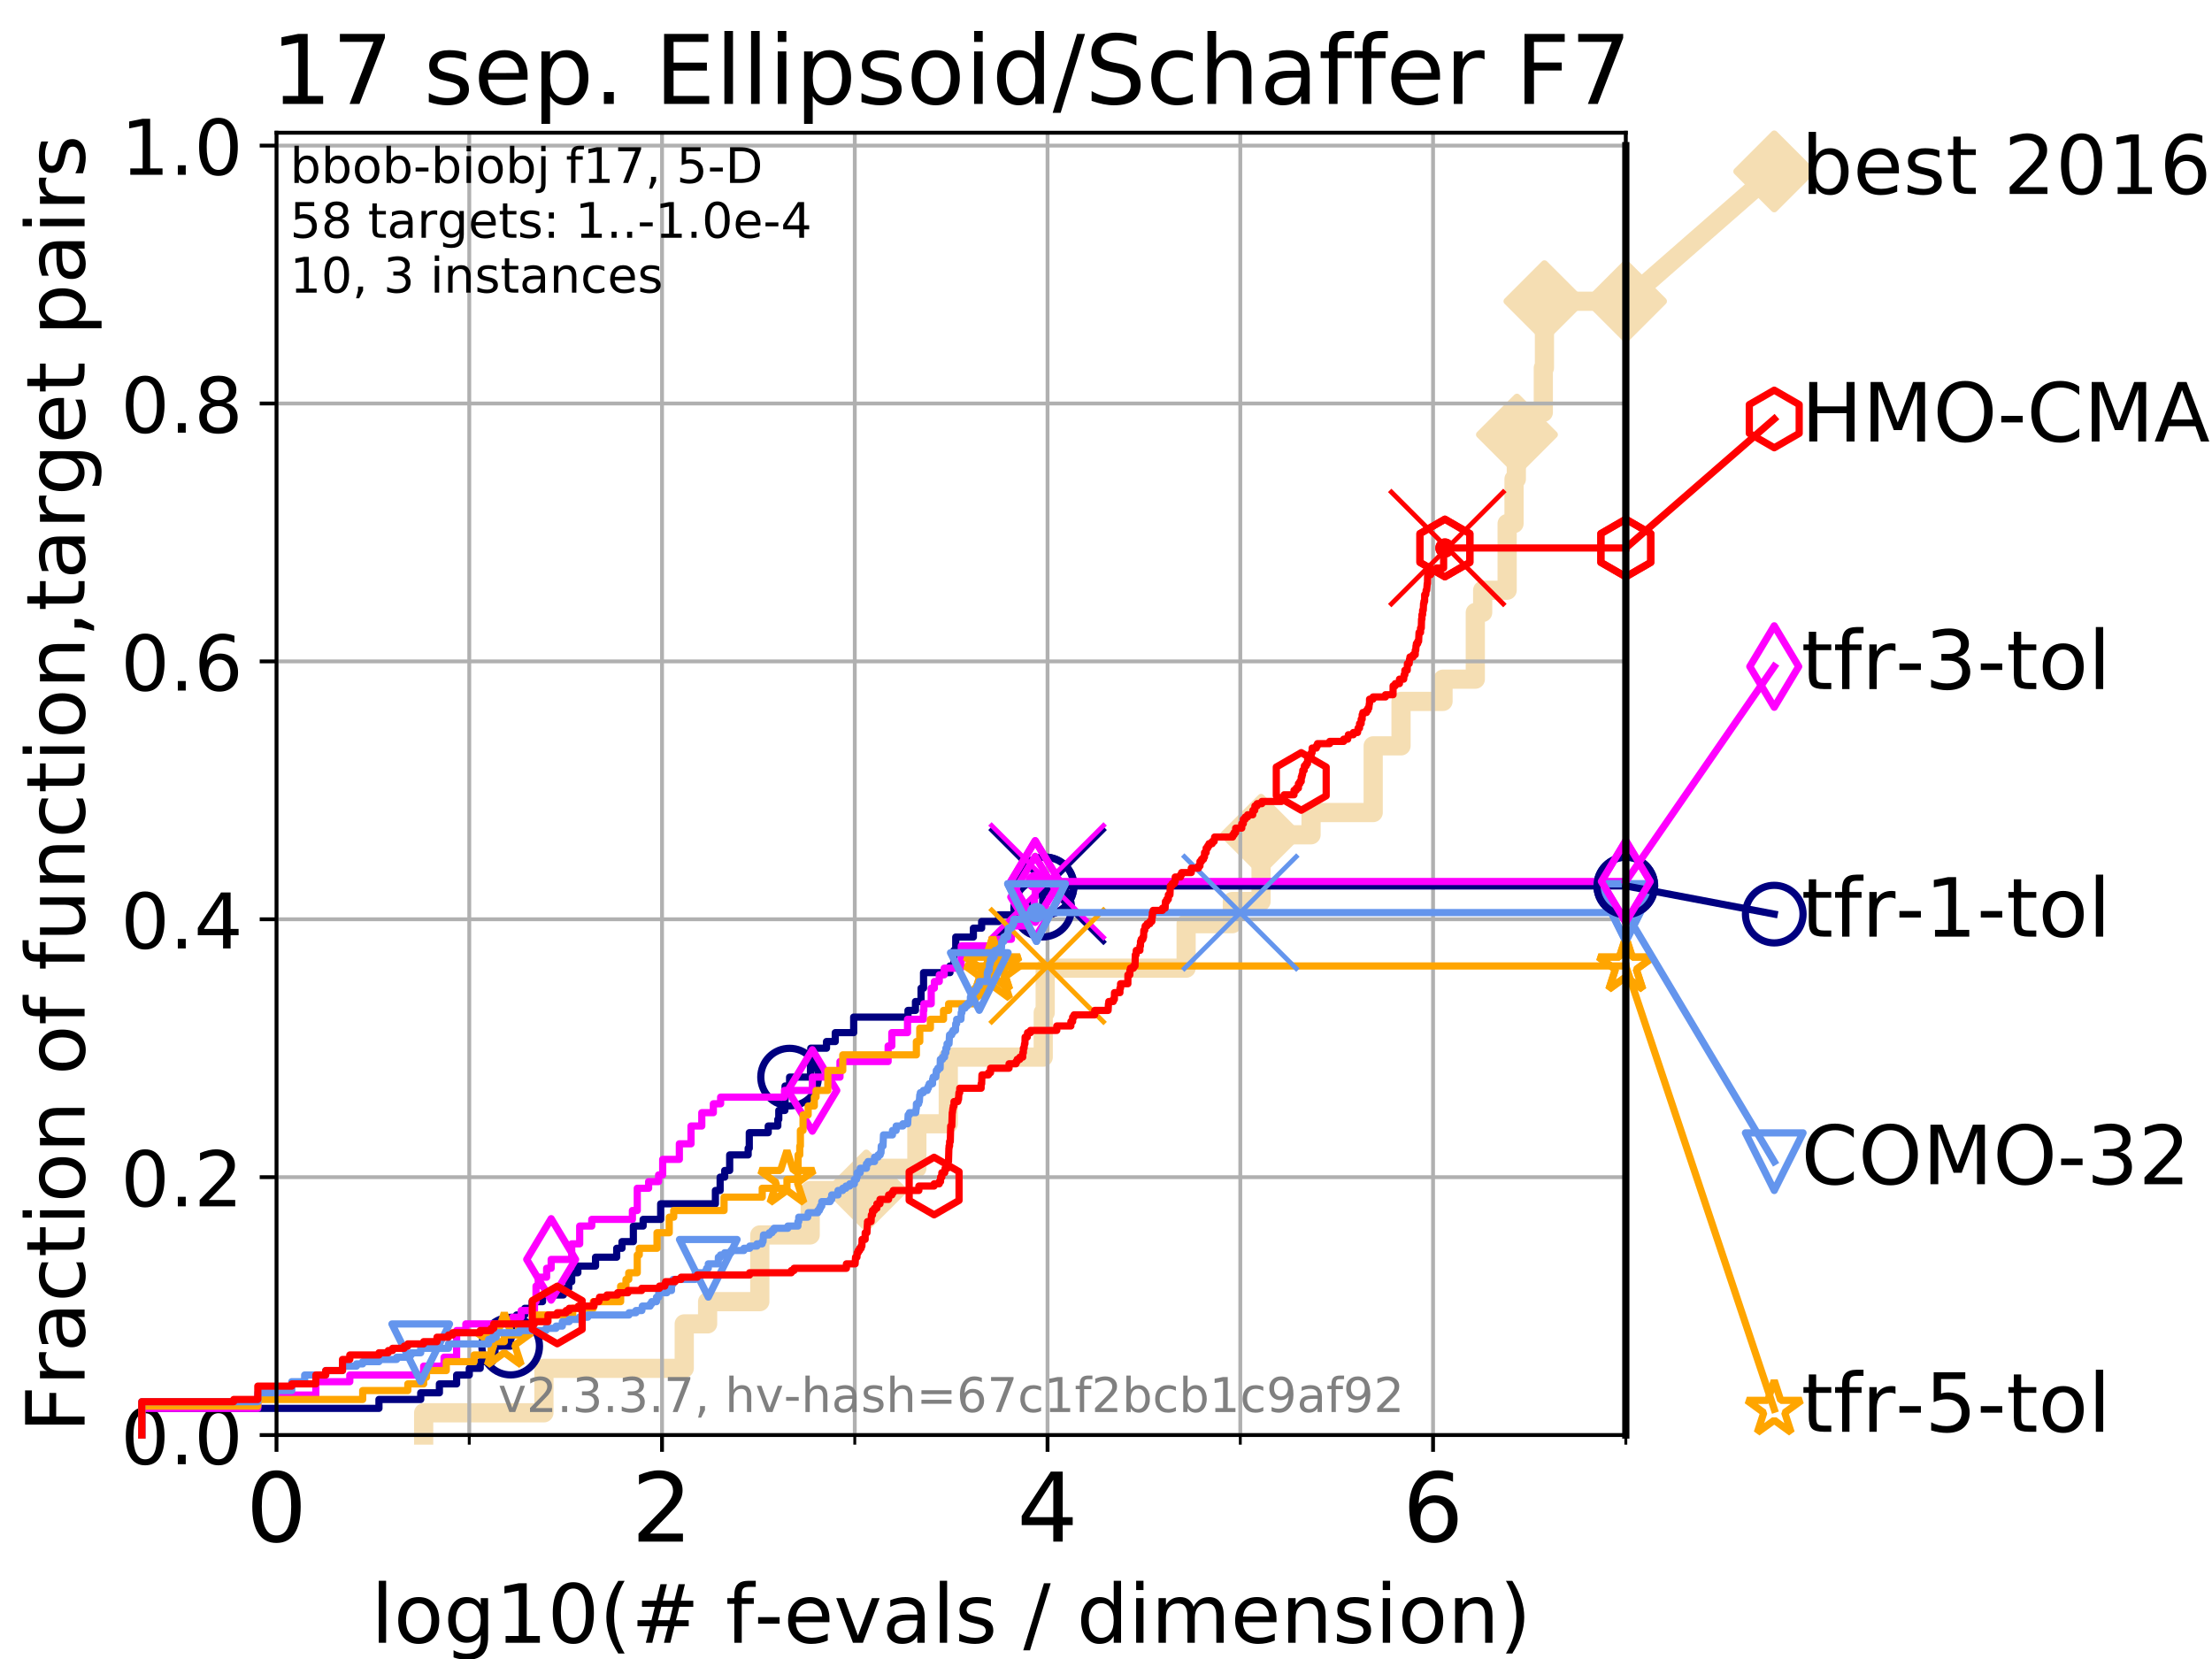 <?xml version="1.0" encoding="utf-8" standalone="no"?>
<!DOCTYPE svg PUBLIC "-//W3C//DTD SVG 1.1//EN"
  "http://www.w3.org/Graphics/SVG/1.1/DTD/svg11.dtd">
<!-- Created with matplotlib (https://matplotlib.org/) -->
<svg height="345.6pt" version="1.1" viewBox="0 0 460.8 345.6" width="460.8pt" xmlns="http://www.w3.org/2000/svg" xmlns:xlink="http://www.w3.org/1999/xlink">
 <defs>
  <style type="text/css">
*{stroke-linecap:butt;stroke-linejoin:round;}
  </style>
 </defs>
 <g id="figure_1">
  <g id="patch_1">
   <path d="M 0 345.6 
L 460.8 345.6 
L 460.8 0 
L 0 0 
z
" style="fill:#ffffff;"/>
  </g>
  <g id="axes_1">
   <g id="patch_2">
    <path d="M 57.6 298.944 
L 338.688 298.944 
L 338.688 27.648 
L 57.6 27.648 
z
" style="fill:#ffffff;"/>
   </g>
   <g id="line2d_1">
    <path d="M 88.256 298.944 
L 88.256 294.313 
L 113.311 294.313 
L 113.311 285.05 
L 142.54 285.05 
L 142.54 275.788 
L 147.409 275.788 
L 147.409 271.157 
L 158.282 271.157 
L 158.282 257.263 
L 168.776 257.263 
L 168.776 248.001 
L 180.473 248.001 
L 180.473 243.37 
L 191 243.37 
L 191 234.107 
L 197.543 234.107 
L 197.543 220.214 
L 217.325 220.214 
L 217.325 210.951 
L 217.735 210.951 
L 217.735 201.689 
L 247.088 201.689 
L 247.088 192.426 
L 256.718 192.426 
L 256.718 187.795 
L 262.699 187.795 
L 262.699 173.901 
L 273.116 173.901 
L 273.116 169.27 
L 286.061 169.27 
L 286.061 155.377 
L 291.86 155.377 
L 291.86 146.114 
L 300.608 146.114 
L 300.608 141.483 
L 307.335 141.483 
L 307.335 127.589 
L 308.866 127.589 
L 308.866 122.958 
L 313.967 122.958 
L 313.967 109.065 
L 315.4 109.065 
L 315.4 99.802 
L 315.88 99.802 
L 315.88 90.54 
L 316.007 90.54 
L 316.007 85.909 
L 321.501 85.909 
L 321.501 76.646 
L 321.735 76.646 
L 321.735 62.753 
L 338.688 62.753 
" style="fill:none;stroke:#f5deb3;stroke-linecap:square;stroke-width:4;"/>
   </g>
   <g id="line2d_2">
    <defs>
     <path d="M 0 7.778 
L 7.778 0 
L 0 -7.778 
L -7.778 0 
z
" id="m41f983786e" style="stroke:#f5deb3;stroke-linejoin:miter;stroke-width:1.5;"/>
    </defs>
    <g>
     <use style="fill:#f5deb3;stroke:#f5deb3;stroke-linejoin:miter;stroke-width:1.5;" x="180.473" xlink:href="#m41f983786e" y="248.001"/>
     <use style="fill:#f5deb3;stroke:#f5deb3;stroke-linejoin:miter;stroke-width:1.5;" x="262.699" xlink:href="#m41f983786e" y="173.901"/>
     <use style="fill:#f5deb3;stroke:#f5deb3;stroke-linejoin:miter;stroke-width:1.5;" x="316.007" xlink:href="#m41f983786e" y="90.54"/>
     <use style="fill:#f5deb3;stroke:#f5deb3;stroke-linejoin:miter;stroke-width:1.5;" x="321.735" xlink:href="#m41f983786e" y="62.753"/>
     <use style="fill:#f5deb3;stroke:#f5deb3;stroke-linejoin:miter;stroke-width:1.5;" x="338.688" xlink:href="#m41f983786e" y="62.753"/>
    </g>
   </g>
   <g id="line2d_3">
    <path style="fill:none;stroke:#f5deb3;stroke-linecap:square;stroke-width:4;"/>
    <g/>
   </g>
   <g id="line2d_4">
    <path d="M 338.688 62.753 
L 369.608 35.706 
" style="fill:none;stroke:#f5deb3;stroke-linecap:square;stroke-width:4;"/>
    <g>
     <use style="fill:#f5deb3;stroke:#f5deb3;stroke-linejoin:miter;stroke-width:1.5;" x="338.688" xlink:href="#m41f983786e" y="62.753"/>
     <use style="fill:#f5deb3;stroke:#f5deb3;stroke-linejoin:miter;stroke-width:1.5;" x="369.608" xlink:href="#m41f983786e" y="35.706"/>
    </g>
   </g>
   <g id="matplotlib.axis_1">
    <g id="xtick_1">
     <g id="line2d_5">
      <path clip-path="url(#p74151c8872)" d="M 57.6 298.944 
L 57.6 27.648 
" style="fill:none;stroke:#b0b0b0;stroke-linecap:square;stroke-width:0.8;"/>
     </g>
     <g id="line2d_6">
      <defs>
       <path d="M 0 0 
L 0 3.5 
" id="ma721e07215" style="stroke:#000000;stroke-width:0.8;"/>
      </defs>
      <g>
       <use style="stroke:#000000;stroke-width:0.8;" x="57.6" xlink:href="#ma721e07215" y="298.944"/>
      </g>
     </g>
     <g id="text_1">
      <!-- 0 -->
      <defs>
       <path d="M 31.781 66.406 
Q 24.172 66.406 20.328 58.906 
Q 16.5 51.422 16.5 36.375 
Q 16.5 21.391 20.328 13.891 
Q 24.172 6.391 31.781 6.391 
Q 39.453 6.391 43.281 13.891 
Q 47.125 21.391 47.125 36.375 
Q 47.125 51.422 43.281 58.906 
Q 39.453 66.406 31.781 66.406 
z
M 31.781 74.219 
Q 44.047 74.219 50.516 64.516 
Q 56.984 54.828 56.984 36.375 
Q 56.984 17.969 50.516 8.266 
Q 44.047 -1.422 31.781 -1.422 
Q 19.531 -1.422 13.062 8.266 
Q 6.594 17.969 6.594 36.375 
Q 6.594 54.828 13.062 64.516 
Q 19.531 74.219 31.781 74.219 
z
" id="DejaVuSans-48"/>
      </defs>
      <g transform="translate(51.237 321.141)scale(0.2 -0.2)">
       <use xlink:href="#DejaVuSans-48"/>
      </g>
     </g>
    </g>
    <g id="xtick_2">
     <g id="line2d_7">
      <path clip-path="url(#p74151c8872)" d="M 137.911 298.944 
L 137.911 27.648 
" style="fill:none;stroke:#b0b0b0;stroke-linecap:square;stroke-width:0.8;"/>
     </g>
     <g id="line2d_8">
      <g>
       <use style="stroke:#000000;stroke-width:0.8;" x="137.911" xlink:href="#ma721e07215" y="298.944"/>
      </g>
     </g>
     <g id="text_2">
      <!-- 2 -->
      <defs>
       <path d="M 19.188 8.297 
L 53.609 8.297 
L 53.609 0 
L 7.328 0 
L 7.328 8.297 
Q 12.938 14.109 22.625 23.891 
Q 32.328 33.688 34.812 36.531 
Q 39.547 41.844 41.422 45.531 
Q 43.312 49.219 43.312 52.781 
Q 43.312 58.594 39.234 62.25 
Q 35.156 65.922 28.609 65.922 
Q 23.969 65.922 18.812 64.312 
Q 13.672 62.703 7.812 59.422 
L 7.812 69.391 
Q 13.766 71.781 18.938 73 
Q 24.125 74.219 28.422 74.219 
Q 39.75 74.219 46.484 68.547 
Q 53.219 62.891 53.219 53.422 
Q 53.219 48.922 51.531 44.891 
Q 49.859 40.875 45.406 35.406 
Q 44.188 33.984 37.641 27.219 
Q 31.109 20.453 19.188 8.297 
z
" id="DejaVuSans-50"/>
      </defs>
      <g transform="translate(131.548 321.141)scale(0.2 -0.2)">
       <use xlink:href="#DejaVuSans-50"/>
      </g>
     </g>
    </g>
    <g id="xtick_3">
     <g id="line2d_9">
      <path clip-path="url(#p74151c8872)" d="M 218.222 298.944 
L 218.222 27.648 
" style="fill:none;stroke:#b0b0b0;stroke-linecap:square;stroke-width:0.8;"/>
     </g>
     <g id="line2d_10">
      <g>
       <use style="stroke:#000000;stroke-width:0.8;" x="218.222" xlink:href="#ma721e07215" y="298.944"/>
      </g>
     </g>
     <g id="text_3">
      <!-- 4 -->
      <defs>
       <path d="M 37.797 64.312 
L 12.891 25.391 
L 37.797 25.391 
z
M 35.203 72.906 
L 47.609 72.906 
L 47.609 25.391 
L 58.016 25.391 
L 58.016 17.188 
L 47.609 17.188 
L 47.609 0 
L 37.797 0 
L 37.797 17.188 
L 4.891 17.188 
L 4.891 26.703 
z
" id="DejaVuSans-52"/>
      </defs>
      <g transform="translate(211.859 321.141)scale(0.2 -0.2)">
       <use xlink:href="#DejaVuSans-52"/>
      </g>
     </g>
    </g>
    <g id="xtick_4">
     <g id="line2d_11">
      <path clip-path="url(#p74151c8872)" d="M 298.533 298.944 
L 298.533 27.648 
" style="fill:none;stroke:#b0b0b0;stroke-linecap:square;stroke-width:0.8;"/>
     </g>
     <g id="line2d_12">
      <g>
       <use style="stroke:#000000;stroke-width:0.8;" x="298.533" xlink:href="#ma721e07215" y="298.944"/>
      </g>
     </g>
     <g id="text_4">
      <!-- 6 -->
      <defs>
       <path d="M 33.016 40.375 
Q 26.375 40.375 22.484 35.828 
Q 18.609 31.297 18.609 23.391 
Q 18.609 15.531 22.484 10.953 
Q 26.375 6.391 33.016 6.391 
Q 39.656 6.391 43.531 10.953 
Q 47.406 15.531 47.406 23.391 
Q 47.406 31.297 43.531 35.828 
Q 39.656 40.375 33.016 40.375 
z
M 52.594 71.297 
L 52.594 62.312 
Q 48.875 64.062 45.094 64.984 
Q 41.312 65.922 37.594 65.922 
Q 27.828 65.922 22.672 59.328 
Q 17.531 52.734 16.797 39.406 
Q 19.672 43.656 24.016 45.922 
Q 28.375 48.188 33.594 48.188 
Q 44.578 48.188 50.953 41.516 
Q 57.328 34.859 57.328 23.391 
Q 57.328 12.156 50.688 5.359 
Q 44.047 -1.422 33.016 -1.422 
Q 20.359 -1.422 13.672 8.266 
Q 6.984 17.969 6.984 36.375 
Q 6.984 53.656 15.188 63.938 
Q 23.391 74.219 37.203 74.219 
Q 40.922 74.219 44.703 73.484 
Q 48.484 72.75 52.594 71.297 
z
" id="DejaVuSans-54"/>
      </defs>
      <g transform="translate(292.17 321.141)scale(0.2 -0.2)">
       <use xlink:href="#DejaVuSans-54"/>
      </g>
     </g>
    </g>
    <g id="xtick_5">
     <g id="line2d_13">
      <path clip-path="url(#p74151c8872)" d="M 97.755 298.944 
L 97.755 27.648 
" style="fill:none;stroke:#b0b0b0;stroke-linecap:square;stroke-width:0.8;"/>
     </g>
     <g id="line2d_14">
      <defs>
       <path d="M 0 0 
L 0 2 
" id="med0606c180" style="stroke:#000000;stroke-width:0.6;"/>
      </defs>
      <g>
       <use style="stroke:#000000;stroke-width:0.6;" x="97.755" xlink:href="#med0606c180" y="298.944"/>
      </g>
     </g>
    </g>
    <g id="xtick_6">
     <g id="line2d_15">
      <path clip-path="url(#p74151c8872)" d="M 178.066 298.944 
L 178.066 27.648 
" style="fill:none;stroke:#b0b0b0;stroke-linecap:square;stroke-width:0.8;"/>
     </g>
     <g id="line2d_16">
      <g>
       <use style="stroke:#000000;stroke-width:0.6;" x="178.066" xlink:href="#med0606c180" y="298.944"/>
      </g>
     </g>
    </g>
    <g id="xtick_7">
     <g id="line2d_17">
      <path clip-path="url(#p74151c8872)" d="M 258.377 298.944 
L 258.377 27.648 
" style="fill:none;stroke:#b0b0b0;stroke-linecap:square;stroke-width:0.8;"/>
     </g>
     <g id="line2d_18">
      <g>
       <use style="stroke:#000000;stroke-width:0.6;" x="258.377" xlink:href="#med0606c180" y="298.944"/>
      </g>
     </g>
    </g>
    <g id="xtick_8">
     <g id="line2d_19">
      <path clip-path="url(#p74151c8872)" d="M 338.688 298.944 
L 338.688 27.648 
" style="fill:none;stroke:#b0b0b0;stroke-linecap:square;stroke-width:0.8;"/>
     </g>
     <g id="line2d_20">
      <g>
       <use style="stroke:#000000;stroke-width:0.6;" x="338.688" xlink:href="#med0606c180" y="298.944"/>
      </g>
     </g>
    </g>
    <g id="text_5">
     <!-- log10(# f-evals / dimension) -->
     <defs>
      <path d="M 9.422 75.984 
L 18.406 75.984 
L 18.406 0 
L 9.422 0 
z
" id="DejaVuSans-108"/>
      <path d="M 30.609 48.391 
Q 23.391 48.391 19.188 42.75 
Q 14.984 37.109 14.984 27.297 
Q 14.984 17.484 19.156 11.844 
Q 23.344 6.203 30.609 6.203 
Q 37.797 6.203 41.984 11.859 
Q 46.188 17.531 46.188 27.297 
Q 46.188 37.016 41.984 42.703 
Q 37.797 48.391 30.609 48.391 
z
M 30.609 56 
Q 42.328 56 49.016 48.375 
Q 55.719 40.766 55.719 27.297 
Q 55.719 13.875 49.016 6.219 
Q 42.328 -1.422 30.609 -1.422 
Q 18.844 -1.422 12.172 6.219 
Q 5.516 13.875 5.516 27.297 
Q 5.516 40.766 12.172 48.375 
Q 18.844 56 30.609 56 
z
" id="DejaVuSans-111"/>
      <path d="M 45.406 27.984 
Q 45.406 37.75 41.375 43.109 
Q 37.359 48.484 30.078 48.484 
Q 22.859 48.484 18.828 43.109 
Q 14.797 37.75 14.797 27.984 
Q 14.797 18.266 18.828 12.891 
Q 22.859 7.516 30.078 7.516 
Q 37.359 7.516 41.375 12.891 
Q 45.406 18.266 45.406 27.984 
z
M 54.391 6.781 
Q 54.391 -7.172 48.188 -13.984 
Q 42 -20.797 29.203 -20.797 
Q 24.469 -20.797 20.266 -20.094 
Q 16.062 -19.391 12.109 -17.922 
L 12.109 -9.188 
Q 16.062 -11.328 19.922 -12.344 
Q 23.781 -13.375 27.781 -13.375 
Q 36.625 -13.375 41.016 -8.766 
Q 45.406 -4.156 45.406 5.172 
L 45.406 9.625 
Q 42.625 4.781 38.281 2.391 
Q 33.938 0 27.875 0 
Q 17.828 0 11.672 7.656 
Q 5.516 15.328 5.516 27.984 
Q 5.516 40.672 11.672 48.328 
Q 17.828 56 27.875 56 
Q 33.938 56 38.281 53.609 
Q 42.625 51.219 45.406 46.391 
L 45.406 54.688 
L 54.391 54.688 
z
" id="DejaVuSans-103"/>
      <path d="M 12.406 8.297 
L 28.516 8.297 
L 28.516 63.922 
L 10.984 60.406 
L 10.984 69.391 
L 28.422 72.906 
L 38.281 72.906 
L 38.281 8.297 
L 54.391 8.297 
L 54.391 0 
L 12.406 0 
z
" id="DejaVuSans-49"/>
      <path d="M 31 75.875 
Q 24.469 64.656 21.281 53.656 
Q 18.109 42.672 18.109 31.391 
Q 18.109 20.125 21.312 9.062 
Q 24.516 -2 31 -13.188 
L 23.188 -13.188 
Q 15.875 -1.703 12.234 9.375 
Q 8.594 20.453 8.594 31.391 
Q 8.594 42.281 12.203 53.312 
Q 15.828 64.359 23.188 75.875 
z
" id="DejaVuSans-40"/>
      <path d="M 51.125 44 
L 36.922 44 
L 32.812 27.688 
L 47.125 27.688 
z
M 43.797 71.781 
L 38.719 51.516 
L 52.984 51.516 
L 58.109 71.781 
L 65.922 71.781 
L 60.891 51.516 
L 76.125 51.516 
L 76.125 44 
L 58.984 44 
L 54.984 27.688 
L 70.516 27.688 
L 70.516 20.219 
L 53.078 20.219 
L 48 0 
L 40.188 0 
L 45.219 20.219 
L 30.906 20.219 
L 25.875 0 
L 18.016 0 
L 23.094 20.219 
L 7.719 20.219 
L 7.719 27.688 
L 24.906 27.688 
L 29 44 
L 13.281 44 
L 13.281 51.516 
L 30.906 51.516 
L 35.891 71.781 
z
" id="DejaVuSans-35"/>
      <path id="DejaVuSans-32"/>
      <path d="M 37.109 75.984 
L 37.109 68.5 
L 28.516 68.5 
Q 23.688 68.5 21.797 66.547 
Q 19.922 64.594 19.922 59.516 
L 19.922 54.688 
L 34.719 54.688 
L 34.719 47.703 
L 19.922 47.703 
L 19.922 0 
L 10.891 0 
L 10.891 47.703 
L 2.297 47.703 
L 2.297 54.688 
L 10.891 54.688 
L 10.891 58.5 
Q 10.891 67.625 15.141 71.797 
Q 19.391 75.984 28.609 75.984 
z
" id="DejaVuSans-102"/>
      <path d="M 4.891 31.391 
L 31.203 31.391 
L 31.203 23.391 
L 4.891 23.391 
z
" id="DejaVuSans-45"/>
      <path d="M 56.203 29.594 
L 56.203 25.203 
L 14.891 25.203 
Q 15.484 15.922 20.484 11.062 
Q 25.484 6.203 34.422 6.203 
Q 39.594 6.203 44.453 7.469 
Q 49.312 8.734 54.109 11.281 
L 54.109 2.781 
Q 49.266 0.734 44.188 -0.344 
Q 39.109 -1.422 33.891 -1.422 
Q 20.797 -1.422 13.156 6.188 
Q 5.516 13.812 5.516 26.812 
Q 5.516 40.234 12.766 48.109 
Q 20.016 56 32.328 56 
Q 43.359 56 49.781 48.891 
Q 56.203 41.797 56.203 29.594 
z
M 47.219 32.234 
Q 47.125 39.594 43.094 43.984 
Q 39.062 48.391 32.422 48.391 
Q 24.906 48.391 20.391 44.141 
Q 15.875 39.891 15.188 32.172 
z
" id="DejaVuSans-101"/>
      <path d="M 2.984 54.688 
L 12.5 54.688 
L 29.594 8.797 
L 46.688 54.688 
L 56.203 54.688 
L 35.688 0 
L 23.484 0 
z
" id="DejaVuSans-118"/>
      <path d="M 34.281 27.484 
Q 23.391 27.484 19.188 25 
Q 14.984 22.516 14.984 16.5 
Q 14.984 11.719 18.141 8.906 
Q 21.297 6.109 26.703 6.109 
Q 34.188 6.109 38.703 11.406 
Q 43.219 16.703 43.219 25.484 
L 43.219 27.484 
z
M 52.203 31.203 
L 52.203 0 
L 43.219 0 
L 43.219 8.297 
Q 40.141 3.328 35.547 0.953 
Q 30.953 -1.422 24.312 -1.422 
Q 15.922 -1.422 10.953 3.297 
Q 6 8.016 6 15.922 
Q 6 25.141 12.172 29.828 
Q 18.359 34.516 30.609 34.516 
L 43.219 34.516 
L 43.219 35.406 
Q 43.219 41.609 39.141 45 
Q 35.062 48.391 27.688 48.391 
Q 23 48.391 18.547 47.266 
Q 14.109 46.141 10.016 43.891 
L 10.016 52.203 
Q 14.938 54.109 19.578 55.047 
Q 24.219 56 28.609 56 
Q 40.484 56 46.344 49.844 
Q 52.203 43.703 52.203 31.203 
z
" id="DejaVuSans-97"/>
      <path d="M 44.281 53.078 
L 44.281 44.578 
Q 40.484 46.531 36.375 47.5 
Q 32.281 48.484 27.875 48.484 
Q 21.188 48.484 17.844 46.438 
Q 14.5 44.391 14.5 40.281 
Q 14.5 37.156 16.891 35.375 
Q 19.281 33.594 26.516 31.984 
L 29.594 31.297 
Q 39.156 29.25 43.188 25.516 
Q 47.219 21.781 47.219 15.094 
Q 47.219 7.469 41.188 3.016 
Q 35.156 -1.422 24.609 -1.422 
Q 20.219 -1.422 15.453 -0.562 
Q 10.688 0.297 5.422 2 
L 5.422 11.281 
Q 10.406 8.688 15.234 7.391 
Q 20.062 6.109 24.812 6.109 
Q 31.156 6.109 34.562 8.281 
Q 37.984 10.453 37.984 14.406 
Q 37.984 18.062 35.516 20.016 
Q 33.062 21.969 24.703 23.781 
L 21.578 24.516 
Q 13.234 26.266 9.516 29.906 
Q 5.812 33.547 5.812 39.891 
Q 5.812 47.609 11.281 51.797 
Q 16.75 56 26.812 56 
Q 31.781 56 36.172 55.266 
Q 40.578 54.547 44.281 53.078 
z
" id="DejaVuSans-115"/>
      <path d="M 25.391 72.906 
L 33.688 72.906 
L 8.297 -9.281 
L 0 -9.281 
z
" id="DejaVuSans-47"/>
      <path d="M 45.406 46.391 
L 45.406 75.984 
L 54.391 75.984 
L 54.391 0 
L 45.406 0 
L 45.406 8.203 
Q 42.578 3.328 38.25 0.953 
Q 33.938 -1.422 27.875 -1.422 
Q 17.969 -1.422 11.734 6.484 
Q 5.516 14.406 5.516 27.297 
Q 5.516 40.188 11.734 48.094 
Q 17.969 56 27.875 56 
Q 33.938 56 38.25 53.625 
Q 42.578 51.266 45.406 46.391 
z
M 14.797 27.297 
Q 14.797 17.391 18.875 11.75 
Q 22.953 6.109 30.078 6.109 
Q 37.203 6.109 41.297 11.75 
Q 45.406 17.391 45.406 27.297 
Q 45.406 37.203 41.297 42.844 
Q 37.203 48.484 30.078 48.484 
Q 22.953 48.484 18.875 42.844 
Q 14.797 37.203 14.797 27.297 
z
" id="DejaVuSans-100"/>
      <path d="M 9.422 54.688 
L 18.406 54.688 
L 18.406 0 
L 9.422 0 
z
M 9.422 75.984 
L 18.406 75.984 
L 18.406 64.594 
L 9.422 64.594 
z
" id="DejaVuSans-105"/>
      <path d="M 52 44.188 
Q 55.375 50.25 60.062 53.125 
Q 64.75 56 71.094 56 
Q 79.641 56 84.281 50.016 
Q 88.922 44.047 88.922 33.016 
L 88.922 0 
L 79.891 0 
L 79.891 32.719 
Q 79.891 40.578 77.094 44.375 
Q 74.312 48.188 68.609 48.188 
Q 61.625 48.188 57.562 43.547 
Q 53.516 38.922 53.516 30.906 
L 53.516 0 
L 44.484 0 
L 44.484 32.719 
Q 44.484 40.625 41.703 44.406 
Q 38.922 48.188 33.109 48.188 
Q 26.219 48.188 22.156 43.531 
Q 18.109 38.875 18.109 30.906 
L 18.109 0 
L 9.078 0 
L 9.078 54.688 
L 18.109 54.688 
L 18.109 46.188 
Q 21.188 51.219 25.484 53.609 
Q 29.781 56 35.688 56 
Q 41.656 56 45.828 52.969 
Q 50 49.953 52 44.188 
z
" id="DejaVuSans-109"/>
      <path d="M 54.891 33.016 
L 54.891 0 
L 45.906 0 
L 45.906 32.719 
Q 45.906 40.484 42.875 44.328 
Q 39.844 48.188 33.797 48.188 
Q 26.516 48.188 22.312 43.547 
Q 18.109 38.922 18.109 30.906 
L 18.109 0 
L 9.078 0 
L 9.078 54.688 
L 18.109 54.688 
L 18.109 46.188 
Q 21.344 51.125 25.703 53.562 
Q 30.078 56 35.797 56 
Q 45.219 56 50.047 50.172 
Q 54.891 44.344 54.891 33.016 
z
" id="DejaVuSans-110"/>
      <path d="M 8.016 75.875 
L 15.828 75.875 
Q 23.141 64.359 26.781 53.312 
Q 30.422 42.281 30.422 31.391 
Q 30.422 20.453 26.781 9.375 
Q 23.141 -1.703 15.828 -13.188 
L 8.016 -13.188 
Q 14.5 -2 17.703 9.062 
Q 20.906 20.125 20.906 31.391 
Q 20.906 42.672 17.703 53.656 
Q 14.5 64.656 8.016 75.875 
z
" id="DejaVuSans-41"/>
     </defs>
     <g transform="translate(77.303 342.218)scale(0.17 -0.17)">
      <use xlink:href="#DejaVuSans-108"/>
      <use x="27.783" xlink:href="#DejaVuSans-111"/>
      <use x="88.965" xlink:href="#DejaVuSans-103"/>
      <use x="152.441" xlink:href="#DejaVuSans-49"/>
      <use x="216.064" xlink:href="#DejaVuSans-48"/>
      <use x="279.688" xlink:href="#DejaVuSans-40"/>
      <use x="318.701" xlink:href="#DejaVuSans-35"/>
      <use x="402.49" xlink:href="#DejaVuSans-32"/>
      <use x="434.277" xlink:href="#DejaVuSans-102"/>
      <use x="469.404" xlink:href="#DejaVuSans-45"/>
      <use x="505.488" xlink:href="#DejaVuSans-101"/>
      <use x="567.012" xlink:href="#DejaVuSans-118"/>
      <use x="626.191" xlink:href="#DejaVuSans-97"/>
      <use x="687.471" xlink:href="#DejaVuSans-108"/>
      <use x="715.254" xlink:href="#DejaVuSans-115"/>
      <use x="767.354" xlink:href="#DejaVuSans-32"/>
      <use x="799.141" xlink:href="#DejaVuSans-47"/>
      <use x="832.832" xlink:href="#DejaVuSans-32"/>
      <use x="864.619" xlink:href="#DejaVuSans-100"/>
      <use x="928.096" xlink:href="#DejaVuSans-105"/>
      <use x="955.879" xlink:href="#DejaVuSans-109"/>
      <use x="1053.291" xlink:href="#DejaVuSans-101"/>
      <use x="1114.814" xlink:href="#DejaVuSans-110"/>
      <use x="1178.193" xlink:href="#DejaVuSans-115"/>
      <use x="1230.293" xlink:href="#DejaVuSans-105"/>
      <use x="1258.076" xlink:href="#DejaVuSans-111"/>
      <use x="1319.258" xlink:href="#DejaVuSans-110"/>
      <use x="1382.637" xlink:href="#DejaVuSans-41"/>
     </g>
    </g>
   </g>
   <g id="matplotlib.axis_2">
    <g id="ytick_1">
     <g id="line2d_21">
      <path clip-path="url(#p74151c8872)" d="M 57.6 298.944 
L 338.688 298.944 
" style="fill:none;stroke:#b0b0b0;stroke-linecap:square;stroke-width:0.8;"/>
     </g>
     <g id="line2d_22">
      <defs>
       <path d="M 0 0 
L -3.5 0 
" id="m39a08c85ec" style="stroke:#000000;stroke-width:0.8;"/>
      </defs>
      <g>
       <use style="stroke:#000000;stroke-width:0.8;" x="57.6" xlink:href="#m39a08c85ec" y="298.944"/>
      </g>
     </g>
     <g id="text_6">
      <!-- 0.0 -->
      <defs>
       <path d="M 10.688 12.406 
L 21 12.406 
L 21 0 
L 10.688 0 
z
" id="DejaVuSans-46"/>
      </defs>
      <g transform="translate(25.155 305.023)scale(0.16 -0.16)">
       <use xlink:href="#DejaVuSans-48"/>
       <use x="63.623" xlink:href="#DejaVuSans-46"/>
       <use x="95.41" xlink:href="#DejaVuSans-48"/>
      </g>
     </g>
    </g>
    <g id="ytick_2">
     <g id="line2d_23">
      <path clip-path="url(#p74151c8872)" d="M 57.6 245.222 
L 338.688 245.222 
" style="fill:none;stroke:#b0b0b0;stroke-linecap:square;stroke-width:0.8;"/>
     </g>
     <g id="line2d_24">
      <g>
       <use style="stroke:#000000;stroke-width:0.8;" x="57.6" xlink:href="#m39a08c85ec" y="245.222"/>
      </g>
     </g>
     <g id="text_7">
      <!-- 0.2 -->
      <g transform="translate(25.155 251.301)scale(0.16 -0.16)">
       <use xlink:href="#DejaVuSans-48"/>
       <use x="63.623" xlink:href="#DejaVuSans-46"/>
       <use x="95.41" xlink:href="#DejaVuSans-50"/>
      </g>
     </g>
    </g>
    <g id="ytick_3">
     <g id="line2d_25">
      <path clip-path="url(#p74151c8872)" d="M 57.6 191.5 
L 338.688 191.5 
" style="fill:none;stroke:#b0b0b0;stroke-linecap:square;stroke-width:0.8;"/>
     </g>
     <g id="line2d_26">
      <g>
       <use style="stroke:#000000;stroke-width:0.8;" x="57.6" xlink:href="#m39a08c85ec" y="191.5"/>
      </g>
     </g>
     <g id="text_8">
      <!-- 0.4 -->
      <g transform="translate(25.155 197.579)scale(0.16 -0.16)">
       <use xlink:href="#DejaVuSans-48"/>
       <use x="63.623" xlink:href="#DejaVuSans-46"/>
       <use x="95.41" xlink:href="#DejaVuSans-52"/>
      </g>
     </g>
    </g>
    <g id="ytick_4">
     <g id="line2d_27">
      <path clip-path="url(#p74151c8872)" d="M 57.6 137.778 
L 338.688 137.778 
" style="fill:none;stroke:#b0b0b0;stroke-linecap:square;stroke-width:0.8;"/>
     </g>
     <g id="line2d_28">
      <g>
       <use style="stroke:#000000;stroke-width:0.8;" x="57.6" xlink:href="#m39a08c85ec" y="137.778"/>
      </g>
     </g>
     <g id="text_9">
      <!-- 0.6 -->
      <g transform="translate(25.155 143.857)scale(0.16 -0.16)">
       <use xlink:href="#DejaVuSans-48"/>
       <use x="63.623" xlink:href="#DejaVuSans-46"/>
       <use x="95.41" xlink:href="#DejaVuSans-54"/>
      </g>
     </g>
    </g>
    <g id="ytick_5">
     <g id="line2d_29">
      <path clip-path="url(#p74151c8872)" d="M 57.6 84.056 
L 338.688 84.056 
" style="fill:none;stroke:#b0b0b0;stroke-linecap:square;stroke-width:0.8;"/>
     </g>
     <g id="line2d_30">
      <g>
       <use style="stroke:#000000;stroke-width:0.8;" x="57.6" xlink:href="#m39a08c85ec" y="84.056"/>
      </g>
     </g>
     <g id="text_10">
      <!-- 0.8 -->
      <defs>
       <path d="M 31.781 34.625 
Q 24.75 34.625 20.719 30.859 
Q 16.703 27.094 16.703 20.516 
Q 16.703 13.922 20.719 10.156 
Q 24.75 6.391 31.781 6.391 
Q 38.812 6.391 42.859 10.172 
Q 46.922 13.969 46.922 20.516 
Q 46.922 27.094 42.891 30.859 
Q 38.875 34.625 31.781 34.625 
z
M 21.922 38.812 
Q 15.578 40.375 12.031 44.719 
Q 8.5 49.078 8.5 55.328 
Q 8.5 64.062 14.719 69.141 
Q 20.953 74.219 31.781 74.219 
Q 42.672 74.219 48.875 69.141 
Q 55.078 64.062 55.078 55.328 
Q 55.078 49.078 51.531 44.719 
Q 48 40.375 41.703 38.812 
Q 48.828 37.156 52.797 32.312 
Q 56.781 27.484 56.781 20.516 
Q 56.781 9.906 50.312 4.234 
Q 43.844 -1.422 31.781 -1.422 
Q 19.734 -1.422 13.25 4.234 
Q 6.781 9.906 6.781 20.516 
Q 6.781 27.484 10.781 32.312 
Q 14.797 37.156 21.922 38.812 
z
M 18.312 54.391 
Q 18.312 48.734 21.844 45.562 
Q 25.391 42.391 31.781 42.391 
Q 38.141 42.391 41.719 45.562 
Q 45.312 48.734 45.312 54.391 
Q 45.312 60.062 41.719 63.234 
Q 38.141 66.406 31.781 66.406 
Q 25.391 66.406 21.844 63.234 
Q 18.312 60.062 18.312 54.391 
z
" id="DejaVuSans-56"/>
      </defs>
      <g transform="translate(25.155 90.135)scale(0.16 -0.16)">
       <use xlink:href="#DejaVuSans-48"/>
       <use x="63.623" xlink:href="#DejaVuSans-46"/>
       <use x="95.41" xlink:href="#DejaVuSans-56"/>
      </g>
     </g>
    </g>
    <g id="ytick_6">
     <g id="line2d_31">
      <path clip-path="url(#p74151c8872)" d="M 57.6 30.334 
L 338.688 30.334 
" style="fill:none;stroke:#b0b0b0;stroke-linecap:square;stroke-width:0.8;"/>
     </g>
     <g id="line2d_32">
      <g>
       <use style="stroke:#000000;stroke-width:0.8;" x="57.6" xlink:href="#m39a08c85ec" y="30.334"/>
      </g>
     </g>
     <g id="text_11">
      <!-- 1.0 -->
      <g transform="translate(25.155 36.413)scale(0.16 -0.16)">
       <use xlink:href="#DejaVuSans-49"/>
       <use x="63.623" xlink:href="#DejaVuSans-46"/>
       <use x="95.41" xlink:href="#DejaVuSans-48"/>
      </g>
     </g>
    </g>
    <g id="text_12">
     <!-- Fraction of function,target pairs -->
     <defs>
      <path d="M 9.812 72.906 
L 51.703 72.906 
L 51.703 64.594 
L 19.672 64.594 
L 19.672 43.109 
L 48.578 43.109 
L 48.578 34.812 
L 19.672 34.812 
L 19.672 0 
L 9.812 0 
z
" id="DejaVuSans-70"/>
      <path d="M 41.109 46.297 
Q 39.594 47.172 37.812 47.578 
Q 36.031 48 33.891 48 
Q 26.266 48 22.188 43.047 
Q 18.109 38.094 18.109 28.812 
L 18.109 0 
L 9.078 0 
L 9.078 54.688 
L 18.109 54.688 
L 18.109 46.188 
Q 20.953 51.172 25.484 53.578 
Q 30.031 56 36.531 56 
Q 37.453 56 38.578 55.875 
Q 39.703 55.766 41.062 55.516 
z
" id="DejaVuSans-114"/>
      <path d="M 48.781 52.594 
L 48.781 44.188 
Q 44.969 46.297 41.141 47.344 
Q 37.312 48.391 33.406 48.391 
Q 24.656 48.391 19.812 42.844 
Q 14.984 37.312 14.984 27.297 
Q 14.984 17.281 19.812 11.734 
Q 24.656 6.203 33.406 6.203 
Q 37.312 6.203 41.141 7.25 
Q 44.969 8.297 48.781 10.406 
L 48.781 2.094 
Q 45.016 0.344 40.984 -0.531 
Q 36.969 -1.422 32.422 -1.422 
Q 20.062 -1.422 12.781 6.344 
Q 5.516 14.109 5.516 27.297 
Q 5.516 40.672 12.859 48.328 
Q 20.219 56 33.016 56 
Q 37.156 56 41.109 55.141 
Q 45.062 54.297 48.781 52.594 
z
" id="DejaVuSans-99"/>
      <path d="M 18.312 70.219 
L 18.312 54.688 
L 36.812 54.688 
L 36.812 47.703 
L 18.312 47.703 
L 18.312 18.016 
Q 18.312 11.328 20.141 9.422 
Q 21.969 7.516 27.594 7.516 
L 36.812 7.516 
L 36.812 0 
L 27.594 0 
Q 17.188 0 13.234 3.875 
Q 9.281 7.766 9.281 18.016 
L 9.281 47.703 
L 2.688 47.703 
L 2.688 54.688 
L 9.281 54.688 
L 9.281 70.219 
z
" id="DejaVuSans-116"/>
      <path d="M 8.5 21.578 
L 8.5 54.688 
L 17.484 54.688 
L 17.484 21.922 
Q 17.484 14.156 20.5 10.266 
Q 23.531 6.391 29.594 6.391 
Q 36.859 6.391 41.078 11.031 
Q 45.312 15.672 45.312 23.688 
L 45.312 54.688 
L 54.297 54.688 
L 54.297 0 
L 45.312 0 
L 45.312 8.406 
Q 42.047 3.422 37.719 1 
Q 33.406 -1.422 27.688 -1.422 
Q 18.266 -1.422 13.375 4.438 
Q 8.5 10.297 8.5 21.578 
z
M 31.109 56 
z
" id="DejaVuSans-117"/>
      <path d="M 11.719 12.406 
L 22.016 12.406 
L 22.016 4 
L 14.016 -11.625 
L 7.719 -11.625 
L 11.719 4 
z
" id="DejaVuSans-44"/>
      <path d="M 18.109 8.203 
L 18.109 -20.797 
L 9.078 -20.797 
L 9.078 54.688 
L 18.109 54.688 
L 18.109 46.391 
Q 20.953 51.266 25.266 53.625 
Q 29.594 56 35.594 56 
Q 45.562 56 51.781 48.094 
Q 58.016 40.188 58.016 27.297 
Q 58.016 14.406 51.781 6.484 
Q 45.562 -1.422 35.594 -1.422 
Q 29.594 -1.422 25.266 0.953 
Q 20.953 3.328 18.109 8.203 
z
M 48.688 27.297 
Q 48.688 37.203 44.609 42.844 
Q 40.531 48.484 33.406 48.484 
Q 26.266 48.484 22.188 42.844 
Q 18.109 37.203 18.109 27.297 
Q 18.109 17.391 22.188 11.75 
Q 26.266 6.109 33.406 6.109 
Q 40.531 6.109 44.609 11.75 
Q 48.688 17.391 48.688 27.297 
z
" id="DejaVuSans-112"/>
     </defs>
     <g transform="translate(17.62 298.435)rotate(-90)scale(0.17 -0.17)">
      <use xlink:href="#DejaVuSans-70"/>
      <use x="57.41" xlink:href="#DejaVuSans-114"/>
      <use x="98.523" xlink:href="#DejaVuSans-97"/>
      <use x="159.803" xlink:href="#DejaVuSans-99"/>
      <use x="214.783" xlink:href="#DejaVuSans-116"/>
      <use x="253.992" xlink:href="#DejaVuSans-105"/>
      <use x="281.775" xlink:href="#DejaVuSans-111"/>
      <use x="342.957" xlink:href="#DejaVuSans-110"/>
      <use x="406.336" xlink:href="#DejaVuSans-32"/>
      <use x="438.123" xlink:href="#DejaVuSans-111"/>
      <use x="499.305" xlink:href="#DejaVuSans-102"/>
      <use x="534.51" xlink:href="#DejaVuSans-32"/>
      <use x="566.297" xlink:href="#DejaVuSans-102"/>
      <use x="601.502" xlink:href="#DejaVuSans-117"/>
      <use x="664.881" xlink:href="#DejaVuSans-110"/>
      <use x="728.26" xlink:href="#DejaVuSans-99"/>
      <use x="783.24" xlink:href="#DejaVuSans-116"/>
      <use x="822.449" xlink:href="#DejaVuSans-105"/>
      <use x="850.232" xlink:href="#DejaVuSans-111"/>
      <use x="911.414" xlink:href="#DejaVuSans-110"/>
      <use x="974.793" xlink:href="#DejaVuSans-44"/>
      <use x="1006.58" xlink:href="#DejaVuSans-116"/>
      <use x="1045.789" xlink:href="#DejaVuSans-97"/>
      <use x="1107.068" xlink:href="#DejaVuSans-114"/>
      <use x="1148.166" xlink:href="#DejaVuSans-103"/>
      <use x="1211.643" xlink:href="#DejaVuSans-101"/>
      <use x="1273.166" xlink:href="#DejaVuSans-116"/>
      <use x="1312.375" xlink:href="#DejaVuSans-32"/>
      <use x="1344.162" xlink:href="#DejaVuSans-112"/>
      <use x="1407.639" xlink:href="#DejaVuSans-97"/>
      <use x="1468.918" xlink:href="#DejaVuSans-105"/>
      <use x="1496.701" xlink:href="#DejaVuSans-114"/>
      <use x="1537.814" xlink:href="#DejaVuSans-115"/>
     </g>
    </g>
   </g>
   <g id="line2d_33">
    <defs>
     <path d="M 0 1.5 
C 0.398 1.5 0.779 1.342 1.061 1.061 
C 1.342 0.779 1.5 0.398 1.5 0 
C 1.5 -0.398 1.342 -0.779 1.061 -1.061 
C 0.779 -1.342 0.398 -1.5 0 -1.5 
C -0.398 -1.5 -0.779 -1.342 -1.061 -1.061 
C -1.342 -0.779 -1.5 -0.398 -1.5 0 
C -1.5 0.398 -1.342 0.779 -1.061 1.061 
C -0.779 1.342 -0.398 1.5 0 1.5 
z
" id="m372218f81a" style="stroke:#f5deb3;"/>
    </defs>
    <g>
     <use style="fill:#f5deb3;stroke:#f5deb3;" x="321.735" xlink:href="#m372218f81a" y="62.753"/>
     <use style="fill:#f5deb3;stroke:#f5deb3;" x="321.735" xlink:href="#m372218f81a" y="62.753"/>
    </g>
   </g>
   <g id="line2d_34">
    <defs>
     <path d="M 0 1.5 
C 0.398 1.5 0.779 1.342 1.061 1.061 
C 1.342 0.779 1.5 0.398 1.5 0 
C 1.5 -0.398 1.342 -0.779 1.061 -1.061 
C 0.779 -1.342 0.398 -1.5 0 -1.5 
C -0.398 -1.5 -0.779 -1.342 -1.061 -1.061 
C -1.342 -0.779 -1.5 -0.398 -1.5 0 
C -1.5 0.398 -1.342 0.779 -1.061 1.061 
C -0.779 1.342 -0.398 1.5 0 1.5 
z
" id="m3516448a58" style="stroke:#000080;"/>
    </defs>
    <g>
     <use style="fill:#000080;stroke:#000080;" x="217.703" xlink:href="#m3516448a58" y="184.553"/>
     <use style="fill:#000080;stroke:#000080;" x="217.703" xlink:href="#m3516448a58" y="184.553"/>
    </g>
   </g>
   <g id="line2d_35">
    <path d="M 29.533 298.944 
L 29.533 293.387 
L 78.942 293.387 
L 78.942 291.534 
L 87.644 291.534 
L 87.644 290.145 
L 91.535 290.145 
L 91.535 288.292 
L 95.125 288.292 
L 95.125 286.44 
L 97.755 286.44 
L 97.755 285.05 
L 100.04 285.05 
L 100.04 283.661 
L 102.597 283.661 
L 102.597 281.809 
L 103.118 281.809 
L 103.118 280.419 
L 106.383 280.419 
L 106.383 278.567 
L 106.594 278.567 
L 106.594 275.788 
L 107.614 275.788 
L 107.614 273.935 
L 109.312 273.935 
L 109.312 272.546 
L 110.86 272.546 
L 110.86 271.157 
L 113.023 271.157 
L 113.023 269.767 
L 117.373 269.767 
L 117.373 268.378 
L 118.471 268.378 
L 118.471 266.989 
L 119.097 266.989 
L 119.097 265.136 
L 120.382 265.136 
L 120.382 263.747 
L 124.063 263.747 
L 124.063 261.894 
L 128.471 261.894 
L 128.471 260.042 
L 129.574 260.042 
L 129.574 258.653 
L 131.938 258.653 
L 131.938 255.411 
L 133.976 255.411 
L 133.976 254.021 
L 137.63 254.021 
L 137.63 250.779 
L 149.031 250.779 
L 149.031 248.001 
L 150.016 248.001 
L 150.016 245.222 
L 150.966 245.222 
L 150.966 243.833 
L 152.006 243.833 
L 152.006 240.591 
L 155.854 240.591 
L 155.854 239.201 
L 156.089 239.201 
L 156.089 235.96 
L 160.035 235.96 
L 160.035 234.57 
L 162.034 234.57 
L 162.034 233.181 
L 162.234 233.181 
L 162.234 231.328 
L 163.51 231.328 
L 163.51 229.939 
L 163.542 229.939 
L 163.542 226.234 
L 164.486 226.234 
L 164.486 224.382 
L 168.835 224.382 
L 168.835 221.603 
L 168.9 221.603 
L 168.9 218.361 
L 172.177 218.361 
L 172.177 216.972 
L 174 216.972 
L 174 215.119 
L 177.835 215.119 
L 177.835 211.877 
L 189.149 211.877 
L 189.149 210.488 
L 190.707 210.488 
L 190.707 208.635 
L 191.87 208.635 
L 191.87 205.857 
L 192.389 205.857 
L 192.389 202.615 
L 197.898 202.615 
L 197.898 201.226 
L 198.715 201.226 
L 198.715 197.984 
L 199.098 197.984 
L 199.098 195.205 
L 202.774 195.205 
L 202.774 193.353 
L 204.493 193.353 
L 204.493 191.963 
L 208.063 191.963 
L 208.063 190.574 
L 214.632 190.574 
L 214.632 189.184 
L 217.22 189.184 
L 217.22 185.943 
L 217.703 185.943 
L 217.703 184.553 
L 338.688 184.553 
" style="fill:none;stroke:#000080;stroke-linecap:square;stroke-width:1.5;"/>
   </g>
   <g id="line2d_36">
    <defs>
     <path d="M 0 6 
C 1.591 6 3.117 5.368 4.243 4.243 
C 5.368 3.117 6 1.591 6 0 
C 6 -1.591 5.368 -3.117 4.243 -4.243 
C 3.117 -5.368 1.591 -6 0 -6 
C -1.591 -6 -3.117 -5.368 -4.243 -4.243 
C -5.368 -3.117 -6 -1.591 -6 0 
C -6 1.591 -5.368 3.117 -4.243 4.243 
C -3.117 5.368 -1.591 6 0 6 
z
" id="mc23aef315a" style="stroke:#000080;stroke-width:1.5;"/>
    </defs>
    <g>
     <use style="fill-opacity:0;stroke:#000080;stroke-width:1.5;" x="106.383" xlink:href="#mc23aef315a" y="280.419"/>
     <use style="fill-opacity:0;stroke:#000080;stroke-width:1.5;" x="164.486" xlink:href="#mc23aef315a" y="224.382"/>
     <use style="fill-opacity:0;stroke:#000080;stroke-width:1.5;" x="217.22" xlink:href="#mc23aef315a" y="189.184"/>
     <use style="fill-opacity:0;stroke:#000080;stroke-width:1.5;" x="217.703" xlink:href="#mc23aef315a" y="184.553"/>
     <use style="fill-opacity:0;stroke:#000080;stroke-width:1.5;" x="217.703" xlink:href="#mc23aef315a" y="184.553"/>
     <use style="fill-opacity:0;stroke:#000080;stroke-width:1.5;" x="338.688" xlink:href="#mc23aef315a" y="184.553"/>
    </g>
   </g>
   <g id="line2d_37">
    <path style="fill:none;stroke:#000080;stroke-linecap:square;stroke-width:1.5;"/>
    <g/>
   </g>
   <g id="line2d_38">
    <path clip-path="url(#p74151c8872)" d="M 218.225 184.553 
" style="fill:none;stroke:#000080;stroke-linecap:square;stroke-width:1.5;"/>
    <defs>
     <path d="M -12 12 
L 12 -12 
M -12 -12 
L 12 12 
" id="mf8aca540f9" style="stroke:#000080;"/>
    </defs>
    <g clip-path="url(#p74151c8872)">
     <use style="fill:#000080;stroke:#000080;" x="218.225" xlink:href="#mf8aca540f9" y="184.553"/>
    </g>
   </g>
   <g id="line2d_39">
    <defs>
     <path d="M 0 1.5 
C 0.398 1.5 0.779 1.342 1.061 1.061 
C 1.342 0.779 1.5 0.398 1.5 0 
C 1.5 -0.398 1.342 -0.779 1.061 -1.061 
C 0.779 -1.342 0.398 -1.5 0 -1.5 
C -0.398 -1.5 -0.779 -1.342 -1.061 -1.061 
C -1.342 -0.779 -1.5 -0.398 -1.5 0 
C -1.5 0.398 -1.342 0.779 -1.061 1.061 
C -0.779 1.342 -0.398 1.5 0 1.5 
z
" id="mec99af6eec" style="stroke:#ff00ff;"/>
    </defs>
    <g>
     <use style="fill:#ff00ff;stroke:#ff00ff;" x="215.655" xlink:href="#mec99af6eec" y="183.627"/>
     <use style="fill:#ff00ff;stroke:#ff00ff;" x="215.655" xlink:href="#mec99af6eec" y="183.627"/>
    </g>
   </g>
   <g id="line2d_40">
    <path d="M 29.533 298.944 
L 29.533 293.387 
L 53.709 293.387 
L 53.709 290.608 
L 65.797 290.608 
L 65.797 287.829 
L 72.868 287.829 
L 72.868 286.44 
L 88.256 286.44 
L 88.256 284.587 
L 92.504 284.587 
L 92.504 282.735 
L 95.125 282.735 
L 95.125 277.177 
L 97.044 277.177 
L 97.044 275.788 
L 106.803 275.788 
L 106.803 274.399 
L 108.578 274.399 
L 108.578 273.009 
L 111.346 273.009 
L 111.346 271.157 
L 111.663 271.157 
L 111.663 267.915 
L 112.128 267.915 
L 112.128 266.062 
L 113.874 266.062 
L 113.874 264.21 
L 114.817 264.21 
L 114.817 262.357 
L 119.097 262.357 
L 119.097 259.116 
L 120.759 259.116 
L 120.759 255.411 
L 123.274 255.411 
L 123.274 254.021 
L 131.74 254.021 
L 131.74 252.169 
L 132.754 252.169 
L 132.754 247.538 
L 135.118 247.538 
L 135.118 246.148 
L 137.199 246.148 
L 137.199 244.759 
L 138.05 244.759 
L 138.05 241.517 
L 141.521 241.517 
L 141.521 238.275 
L 143.952 238.275 
L 143.952 234.57 
L 146.194 234.57 
L 146.194 231.792 
L 148.602 231.792 
L 148.602 229.939 
L 150.12 229.939 
L 150.12 228.55 
L 163.421 228.55 
L 163.421 227.16 
L 169.227 227.16 
L 169.227 224.382 
L 174.984 224.382 
L 174.984 221.14 
L 185.014 221.14 
L 185.014 217.898 
L 185.781 217.898 
L 185.781 215.119 
L 189.051 215.119 
L 189.051 212.34 
L 192.35 212.34 
L 192.35 210.488 
L 192.452 210.488 
L 192.452 209.099 
L 193.988 209.099 
L 193.988 205.857 
L 194.641 205.857 
L 194.641 204.467 
L 195.67 204.467 
L 195.67 203.078 
L 196.692 203.078 
L 196.692 201.689 
L 200.175 201.689 
L 200.175 200.299 
L 200.251 200.299 
L 200.251 197.057 
L 207.82 197.057 
L 207.82 195.668 
L 210.69 195.668 
L 210.69 192.889 
L 213.814 192.889 
L 213.814 191.5 
L 214.739 191.5 
L 214.739 190.111 
L 215.482 190.111 
L 215.482 186.869 
L 215.655 186.869 
L 215.655 183.627 
L 338.688 183.627 
" style="fill:none;stroke:#ff00ff;stroke-linecap:square;stroke-width:1.5;"/>
   </g>
   <g id="line2d_41">
    <defs>
     <path d="M 0 8.485 
L 5.091 0 
L 0 -8.485 
L -5.091 0 
z
" id="mafc5429c51" style="stroke:#ff00ff;stroke-linejoin:miter;stroke-width:1.5;"/>
    </defs>
    <g>
     <use style="fill-opacity:0;stroke:#ff00ff;stroke-linejoin:miter;stroke-width:1.5;" x="114.817" xlink:href="#mafc5429c51" y="262.357"/>
     <use style="fill-opacity:0;stroke:#ff00ff;stroke-linejoin:miter;stroke-width:1.5;" x="169.227" xlink:href="#mafc5429c51" y="227.16"/>
     <use style="fill-opacity:0;stroke:#ff00ff;stroke-linejoin:miter;stroke-width:1.5;" x="215.655" xlink:href="#mafc5429c51" y="186.869"/>
     <use style="fill-opacity:0;stroke:#ff00ff;stroke-linejoin:miter;stroke-width:1.5;" x="215.655" xlink:href="#mafc5429c51" y="183.627"/>
     <use style="fill-opacity:0;stroke:#ff00ff;stroke-linejoin:miter;stroke-width:1.5;" x="215.655" xlink:href="#mafc5429c51" y="183.627"/>
     <use style="fill-opacity:0;stroke:#ff00ff;stroke-linejoin:miter;stroke-width:1.5;" x="338.688" xlink:href="#mafc5429c51" y="183.627"/>
    </g>
   </g>
   <g id="line2d_42">
    <path style="fill:none;stroke:#ff00ff;stroke-linecap:square;stroke-width:1.5;"/>
    <g/>
   </g>
   <g id="line2d_43">
    <path clip-path="url(#p74151c8872)" d="M 218.222 183.627 
" style="fill:none;stroke:#ff00ff;stroke-linecap:square;stroke-width:1.5;"/>
    <defs>
     <path d="M -12 12 
L 12 -12 
M -12 -12 
L 12 12 
" id="m26c49ce641" style="stroke:#ff00ff;"/>
    </defs>
    <g clip-path="url(#p74151c8872)">
     <use style="fill:#ff00ff;stroke:#ff00ff;" x="218.222" xlink:href="#m26c49ce641" y="183.627"/>
    </g>
   </g>
   <g id="line2d_44">
    <defs>
     <path d="M 0 1.5 
C 0.398 1.5 0.779 1.342 1.061 1.061 
C 1.342 0.779 1.5 0.398 1.5 0 
C 1.5 -0.398 1.342 -0.779 1.061 -1.061 
C 0.779 -1.342 0.398 -1.5 0 -1.5 
C -0.398 -1.5 -0.779 -1.342 -1.061 -1.061 
C -1.342 -0.779 -1.5 -0.398 -1.5 0 
C -1.5 0.398 -1.342 0.779 -1.061 1.061 
C -0.779 1.342 -0.398 1.5 0 1.5 
z
" id="mcc75005517" style="stroke:#ffa500;"/>
    </defs>
    <g>
     <use style="fill:#ffa500;stroke:#ffa500;" x="206.782" xlink:href="#mcc75005517" y="201.226"/>
     <use style="fill:#ffa500;stroke:#ffa500;" x="206.782" xlink:href="#mcc75005517" y="201.226"/>
    </g>
   </g>
   <g id="line2d_45">
    <path d="M 29.533 298.944 
L 29.533 292.923 
L 53.709 292.923 
L 53.709 291.534 
L 75.556 291.534 
L 75.556 289.682 
L 84.956 289.682 
L 84.956 288.292 
L 88.256 288.292 
L 88.256 286.903 
L 88.847 286.903 
L 88.847 285.514 
L 92.969 285.514 
L 92.969 283.661 
L 98.772 283.661 
L 98.772 282.272 
L 102.331 282.272 
L 102.331 279.493 
L 105.057 279.493 
L 105.057 278.104 
L 108.006 278.104 
L 108.006 276.714 
L 111.023 276.714 
L 111.023 275.325 
L 111.186 275.325 
L 111.186 273.935 
L 119.301 273.935 
L 119.301 272.546 
L 123.594 272.546 
L 123.594 271.157 
L 129.291 271.157 
L 129.291 267.915 
L 130.398 267.915 
L 130.398 266.526 
L 130.979 266.526 
L 130.979 265.136 
L 132.754 265.136 
L 132.754 261.431 
L 133.171 261.431 
L 133.171 260.042 
L 136.869 260.042 
L 136.869 256.8 
L 139.414 256.8 
L 139.414 253.558 
L 140.348 253.558 
L 140.348 252.169 
L 150.833 252.169 
L 150.833 249.39 
L 158.785 249.39 
L 158.785 247.538 
L 163.938 247.538 
L 163.938 245.685 
L 166.193 245.685 
L 166.193 244.296 
L 166.255 244.296 
L 166.255 240.591 
L 166.602 240.591 
L 166.602 238.738 
L 166.736 238.738 
L 166.736 235.496 
L 167.288 235.496 
L 167.288 232.255 
L 168.355 232.255 
L 168.355 230.402 
L 169.634 230.402 
L 169.634 228.55 
L 169.998 228.55 
L 169.998 227.16 
L 172.448 227.16 
L 172.448 225.771 
L 172.458 225.771 
L 172.458 222.992 
L 175.561 222.992 
L 175.561 219.75 
L 190.897 219.75 
L 190.897 216.972 
L 191.606 216.972 
L 191.606 214.193 
L 193.813 214.193 
L 193.813 212.34 
L 196.55 212.34 
L 196.55 210.488 
L 197.614 210.488 
L 197.614 209.099 
L 203.096 209.099 
L 203.096 205.857 
L 205.367 205.857 
L 205.367 203.078 
L 206.782 203.078 
L 206.782 201.226 
L 338.688 201.226 
" style="fill:none;stroke:#ffa500;stroke-linecap:square;stroke-width:1.5;"/>
   </g>
   <g id="line2d_46">
    <defs>
     <path d="M 0 -6 
L -1.347 -1.854 
L -5.706 -1.854 
L -2.18 0.708 
L -3.527 4.854 
L -0 2.292 
L 3.527 4.854 
L 2.18 0.708 
L 5.706 -1.854 
L 1.347 -1.854 
z
" id="m312d491c00" style="stroke:#ffa500;stroke-linejoin:bevel;stroke-width:1.5;"/>
    </defs>
    <g>
     <use style="fill-opacity:0;stroke:#ffa500;stroke-linejoin:bevel;stroke-width:1.5;" x="105.057" xlink:href="#m312d491c00" y="279.493"/>
     <use style="fill-opacity:0;stroke:#ffa500;stroke-linejoin:bevel;stroke-width:1.5;" x="163.938" xlink:href="#m312d491c00" y="245.685"/>
     <use style="fill-opacity:0;stroke:#ffa500;stroke-linejoin:bevel;stroke-width:1.5;" x="206.782" xlink:href="#m312d491c00" y="203.078"/>
     <use style="fill-opacity:0;stroke:#ffa500;stroke-linejoin:bevel;stroke-width:1.5;" x="206.782" xlink:href="#m312d491c00" y="201.226"/>
     <use style="fill-opacity:0;stroke:#ffa500;stroke-linejoin:bevel;stroke-width:1.5;" x="206.782" xlink:href="#m312d491c00" y="201.226"/>
     <use style="fill-opacity:0;stroke:#ffa500;stroke-linejoin:bevel;stroke-width:1.5;" x="338.688" xlink:href="#m312d491c00" y="201.226"/>
    </g>
   </g>
   <g id="line2d_47">
    <path style="fill:none;stroke:#ffa500;stroke-linecap:square;stroke-width:1.5;"/>
    <g/>
   </g>
   <g id="line2d_48">
    <path clip-path="url(#p74151c8872)" d="M 218.222 201.226 
" style="fill:none;stroke:#ffa500;stroke-linecap:square;stroke-width:1.5;"/>
    <defs>
     <path d="M -12 12 
L 12 -12 
M -12 -12 
L 12 12 
" id="mcd32687c36" style="stroke:#ffa500;"/>
    </defs>
    <g clip-path="url(#p74151c8872)">
     <use style="fill:#ffa500;stroke:#ffa500;" x="218.222" xlink:href="#mcd32687c36" y="201.226"/>
    </g>
   </g>
   <g id="line2d_49">
    <defs>
     <path d="M 0 1.5 
C 0.398 1.5 0.779 1.342 1.061 1.061 
C 1.342 0.779 1.5 0.398 1.5 0 
C 1.5 -0.398 1.342 -0.779 1.061 -1.061 
C 0.779 -1.342 0.398 -1.5 0 -1.5 
C -0.398 -1.5 -0.779 -1.342 -1.061 -1.061 
C -1.342 -0.779 -1.5 -0.398 -1.5 0 
C -1.5 0.398 -1.342 0.779 -1.061 1.061 
C -0.779 1.342 -0.398 1.5 0 1.5 
z
" id="m35e48bc284" style="stroke:#6495ed;"/>
    </defs>
    <g>
     <use style="fill:#6495ed;stroke:#6495ed;" x="215.924" xlink:href="#m35e48bc284" y="190.111"/>
     <use style="fill:#6495ed;stroke:#6495ed;" x="215.924" xlink:href="#m35e48bc284" y="190.111"/>
    </g>
   </g>
   <g id="line2d_50">
    <path d="M 29.533 298.944 
L 29.533 291.997 
L 53.709 291.997 
L 53.709 290.145 
L 57.6 290.145 
L 57.6 289.682 
L 60.78 289.682 
L 60.78 287.829 
L 63.468 287.829 
L 63.468 286.44 
L 67.851 286.44 
L 67.851 285.514 
L 71.35 285.514 
L 71.35 284.587 
L 74.263 284.587 
L 74.263 284.124 
L 75.556 284.124 
L 75.556 283.661 
L 78.942 283.661 
L 78.942 283.198 
L 82.627 283.198 
L 82.627 282.735 
L 84.956 282.735 
L 84.956 282.272 
L 85.667 282.272 
L 85.667 281.809 
L 87.644 281.809 
L 87.644 280.882 
L 93.422 280.882 
L 93.422 279.956 
L 101.786 279.956 
L 101.786 279.03 
L 102.597 279.03 
L 102.597 278.567 
L 103.372 278.567 
L 103.372 277.64 
L 108.199 277.64 
L 108.199 277.177 
L 113.735 277.177 
L 113.735 276.714 
L 115.835 276.714 
L 115.835 276.251 
L 117.145 276.251 
L 117.145 275.325 
L 118.577 275.325 
L 118.577 274.862 
L 120.666 274.862 
L 120.666 274.399 
L 122.447 274.399 
L 122.447 273.935 
L 131.031 273.935 
L 131.031 273.472 
L 132.47 273.472 
L 132.47 273.009 
L 133.712 273.009 
L 133.8 272.083 
L 135.442 272.083 
L 135.442 271.62 
L 135.761 271.62 
L 135.761 271.157 
L 136.757 271.157 
L 136.757 270.231 
L 137.235 270.231 
L 137.235 269.304 
L 138.927 269.304 
L 138.927 268.841 
L 139.887 268.841 
L 139.887 267.452 
L 140.226 267.452 
L 140.226 266.526 
L 144.842 266.526 
L 144.842 265.136 
L 147.02 265.136 
L 147.02 264.673 
L 147.206 264.673 
L 147.206 264.21 
L 147.55 264.21 
L 147.55 263.284 
L 149.629 263.284 
L 149.647 261.894 
L 150.086 261.894 
L 150.086 261.431 
L 150.966 261.431 
L 150.966 260.968 
L 152.284 260.968 
L 152.284 260.505 
L 154.972 260.505 
L 154.972 260.042 
L 156.188 260.042 
L 156.188 259.579 
L 157.687 259.579 
L 157.687 259.116 
L 158.764 259.116 
L 158.764 258.653 
L 158.953 258.653 
L 159.046 257.263 
L 160.259 257.263 
L 160.259 256.8 
L 160.821 256.8 
L 160.821 256.337 
L 161.238 256.337 
L 161.238 255.874 
L 164.118 255.874 
L 164.118 255.411 
L 166.221 255.411 
L 166.221 254.484 
L 166.392 254.484 
L 166.392 253.558 
L 168.263 253.558 
L 168.373 252.632 
L 170.354 252.632 
L 170.354 252.169 
L 170.698 252.169 
L 170.698 251.706 
L 170.915 251.706 
L 170.915 251.243 
L 171.191 251.243 
L 171.191 250.316 
L 172.933 250.316 
L 172.933 249.853 
L 173.257 249.853 
L 173.257 248.927 
L 174.571 248.927 
L 174.571 248.001 
L 175.549 248.001 
L 175.549 247.538 
L 176.221 247.538 
L 176.221 247.075 
L 177.013 247.075 
L 177.013 246.611 
L 177.979 246.611 
L 177.979 245.685 
L 178.432 245.685 
L 178.432 245.222 
L 178.565 245.222 
L 178.565 244.296 
L 179.194 244.296 
L 179.194 243.37 
L 180.491 243.37 
L 180.491 242.443 
L 180.822 242.443 
L 180.822 241.98 
L 182.188 241.98 
L 182.188 241.054 
L 182.916 241.054 
L 182.916 240.591 
L 183.362 240.591 
L 183.362 240.128 
L 183.531 240.128 
L 183.579 238.738 
L 183.949 238.738 
L 184.043 236.423 
L 185.919 236.423 
L 185.919 235.496 
L 186.687 235.496 
L 186.687 234.57 
L 188.079 234.57 
L 188.079 234.107 
L 189.088 234.107 
L 189.179 232.255 
L 189.455 232.255 
L 189.455 231.792 
L 190.768 231.792 
L 190.865 230.865 
L 190.902 230.865 
L 190.902 229.939 
L 191.372 229.939 
L 191.372 229.476 
L 191.513 229.476 
L 191.609 228.087 
L 191.723 228.087 
L 191.723 227.623 
L 192.347 227.623 
L 192.347 227.16 
L 193.167 227.16 
L 193.167 226.697 
L 193.39 226.697 
L 193.39 226.234 
L 193.573 226.234 
L 193.573 225.771 
L 194.269 225.771 
L 194.269 224.845 
L 194.391 224.845 
L 194.391 224.382 
L 194.955 224.382 
L 195.055 222.992 
L 195.361 222.992 
L 195.361 222.529 
L 195.846 222.529 
L 195.888 220.677 
L 196.356 220.677 
L 196.356 220.214 
L 196.769 220.214 
L 196.79 219.287 
L 197.047 219.287 
L 197.047 218.361 
L 197.286 218.361 
L 197.286 217.435 
L 197.7 217.435 
L 197.804 215.582 
L 198.261 215.582 
L 198.261 215.119 
L 198.517 215.119 
L 198.517 214.656 
L 199.049 214.656 
L 199.09 213.267 
L 199.291 213.267 
L 199.291 212.34 
L 200.182 212.34 
L 200.244 210.951 
L 200.384 210.951 
L 200.384 210.025 
L 201.036 210.025 
L 201.036 209.562 
L 201.493 209.562 
L 201.493 209.099 
L 202.009 209.099 
L 202.009 208.635 
L 202.151 208.635 
L 202.151 207.709 
L 202.595 207.709 
L 202.595 206.783 
L 203.027 206.783 
L 203.027 206.32 
L 203.43 206.32 
L 203.43 205.857 
L 203.574 205.857 
L 203.574 205.394 
L 204.002 205.394 
L 204.002 204.467 
L 205.659 204.467 
L 205.677 202.615 
L 205.822 202.615 
L 205.822 202.152 
L 206.083 202.152 
L 206.133 200.762 
L 206.314 200.762 
L 206.314 199.836 
L 206.732 199.836 
L 206.732 199.373 
L 207.098 199.373 
L 207.098 198.447 
L 207.284 198.447 
L 207.284 197.984 
L 208.159 197.984 
L 208.159 197.521 
L 208.621 197.521 
L 208.676 196.131 
L 209.105 196.131 
L 209.105 195.205 
L 209.906 195.205 
L 209.952 194.279 
L 210.022 194.279 
L 210.022 193.353 
L 210.706 193.353 
L 210.706 192.889 
L 210.942 192.889 
L 210.942 192.426 
L 211.179 192.426 
L 211.179 191.5 
L 213.408 191.5 
L 213.499 190.574 
L 215.924 190.574 
L 215.924 190.111 
L 338.688 190.111 
L 338.688 190.111 
" style="fill:none;stroke:#6495ed;stroke-linecap:square;stroke-width:1.5;"/>
   </g>
   <g id="line2d_51">
    <defs>
     <path d="M -0 6 
L 6 -6 
L -6 -6 
z
" id="m9f2ad5990e" style="stroke:#6495ed;stroke-linejoin:miter;stroke-width:1.5;"/>
    </defs>
    <g>
     <use style="fill-opacity:0;stroke:#6495ed;stroke-linejoin:miter;stroke-width:1.5;" x="87.644" xlink:href="#m9f2ad5990e" y="281.809"/>
     <use style="fill-opacity:0;stroke:#6495ed;stroke-linejoin:miter;stroke-width:1.5;" x="147.55" xlink:href="#m9f2ad5990e" y="264.21"/>
     <use style="fill-opacity:0;stroke:#6495ed;stroke-linejoin:miter;stroke-width:1.5;" x="204.002" xlink:href="#m9f2ad5990e" y="204.467"/>
     <use style="fill-opacity:0;stroke:#6495ed;stroke-linejoin:miter;stroke-width:1.5;" x="215.924" xlink:href="#m9f2ad5990e" y="190.111"/>
     <use style="fill-opacity:0;stroke:#6495ed;stroke-linejoin:miter;stroke-width:1.5;" x="215.924" xlink:href="#m9f2ad5990e" y="190.111"/>
     <use style="fill-opacity:0;stroke:#6495ed;stroke-linejoin:miter;stroke-width:1.5;" x="338.688" xlink:href="#m9f2ad5990e" y="190.111"/>
    </g>
   </g>
   <g id="line2d_52">
    <path style="fill:none;stroke:#6495ed;stroke-linecap:square;stroke-width:1.5;"/>
    <g/>
   </g>
   <g id="line2d_53">
    <path clip-path="url(#p74151c8872)" d="M 258.377 190.111 
" style="fill:none;stroke:#6495ed;stroke-linecap:square;stroke-width:1.5;"/>
    <defs>
     <path d="M -12 12 
L 12 -12 
M -12 -12 
L 12 12 
" id="m3672509a06" style="stroke:#6495ed;"/>
    </defs>
    <g clip-path="url(#p74151c8872)">
     <use style="fill:#6495ed;stroke:#6495ed;" x="258.377" xlink:href="#m3672509a06" y="190.111"/>
    </g>
   </g>
   <g id="line2d_54">
    <defs>
     <path d="M 0 1.5 
C 0.398 1.5 0.779 1.342 1.061 1.061 
C 1.342 0.779 1.5 0.398 1.5 0 
C 1.5 -0.398 1.342 -0.779 1.061 -1.061 
C 0.779 -1.342 0.398 -1.5 0 -1.5 
C -0.398 -1.5 -0.779 -1.342 -1.061 -1.061 
C -1.342 -0.779 -1.5 -0.398 -1.5 0 
C -1.5 0.398 -1.342 0.779 -1.061 1.061 
C -0.779 1.342 -0.398 1.5 0 1.5 
z
" id="medbe6316a1" style="stroke:#ff0000;"/>
    </defs>
    <g>
     <use style="fill:#ff0000;stroke:#ff0000;" x="301.001" xlink:href="#medbe6316a1" y="114.159"/>
     <use style="fill:#ff0000;stroke:#ff0000;" x="301.001" xlink:href="#medbe6316a1" y="114.159"/>
    </g>
   </g>
   <g id="line2d_55">
    <path d="M 29.533 298.944 
L 29.533 291.997 
L 48.692 291.997 
L 48.692 291.534 
L 53.709 291.534 
L 53.709 288.755 
L 60.78 288.755 
L 60.78 288.292 
L 65.797 288.292 
L 65.797 286.44 
L 67.851 286.44 
L 67.851 285.514 
L 71.35 285.514 
L 71.35 283.198 
L 72.868 283.198 
L 72.868 282.272 
L 78.942 282.272 
L 78.942 281.809 
L 80.881 281.809 
L 80.881 281.345 
L 81.776 281.345 
L 81.776 280.882 
L 84.213 280.882 
L 84.213 280.419 
L 84.956 280.419 
L 84.956 279.956 
L 88.256 279.956 
L 88.256 279.493 
L 91.03 279.493 
L 91.03 278.567 
L 93.422 278.567 
L 93.422 278.104 
L 94.295 278.104 
L 94.295 277.64 
L 100.04 277.64 
L 100.04 277.177 
L 102.331 277.177 
L 102.331 276.714 
L 102.859 276.714 
L 102.859 275.788 
L 111.346 275.788 
L 111.346 275.325 
L 114.148 275.325 
L 114.148 273.935 
L 116.081 273.935 
L 116.081 273.472 
L 117.931 273.472 
L 117.931 273.009 
L 118.577 273.009 
L 118.577 272.546 
L 120.477 272.546 
L 120.477 272.083 
L 123.751 272.083 
L 123.751 271.157 
L 124.744 271.157 
L 124.744 270.694 
L 124.892 270.694 
L 124.892 270.231 
L 126.44 270.231 
L 126.44 269.767 
L 128.65 269.767 
L 128.65 269.304 
L 130.822 269.304 
L 130.822 268.841 
L 133.667 268.841 
L 133.667 268.378 
L 137.38 268.378 
L 137.38 267.915 
L 138.494 267.915 
L 138.494 267.452 
L 138.662 267.452 
L 138.662 266.989 
L 140.649 266.989 
L 140.649 266.526 
L 141.886 266.526 
L 141.886 266.062 
L 145.259 266.062 
L 145.259 265.599 
L 156.151 265.599 
L 156.151 265.136 
L 164.847 265.136 
L 164.847 264.673 
L 165.411 264.673 
L 165.411 264.21 
L 176.322 264.21 
L 176.322 263.284 
L 178.139 263.284 
L 178.226 261.894 
L 178.521 261.894 
L 178.572 260.968 
L 178.777 260.968 
L 178.777 260.505 
L 179.086 260.505 
L 179.086 260.042 
L 179.389 260.042 
L 179.389 259.579 
L 179.553 259.579 
L 179.579 258.189 
L 180.229 258.189 
L 180.232 256.8 
L 180.606 256.8 
L 180.694 254.948 
L 180.718 254.948 
L 180.718 254.484 
L 181.465 254.484 
L 181.52 253.095 
L 181.756 253.095 
L 181.756 252.169 
L 182.166 252.169 
L 182.166 251.706 
L 182.669 251.706 
L 182.669 250.779 
L 183.318 250.779 
L 183.318 249.853 
L 185.114 249.853 
L 185.114 248.927 
L 185.799 248.927 
L 185.799 248.464 
L 186.079 248.464 
L 186.079 248.001 
L 191.414 248.001 
L 191.414 247.075 
L 194.591 247.075 
L 194.591 246.611 
L 195.661 246.611 
L 195.661 246.148 
L 195.936 246.148 
L 195.936 245.222 
L 196.201 245.222 
L 196.201 244.296 
L 196.81 244.296 
L 196.882 243.37 
L 197.378 243.37 
L 197.437 241.98 
L 197.589 241.98 
L 197.67 239.201 
L 197.706 239.201 
L 197.706 238.738 
L 197.817 238.738 
L 197.817 237.812 
L 197.966 237.812 
L 198.047 234.57 
L 198.275 234.57 
L 198.367 231.792 
L 198.404 231.792 
L 198.503 230.865 
L 198.581 230.865 
L 198.581 230.402 
L 198.734 230.402 
L 198.734 229.476 
L 199.542 229.476 
L 199.542 229.013 
L 199.679 229.013 
L 199.765 227.623 
L 199.927 227.623 
L 199.927 226.697 
L 204.387 226.697 
L 204.387 225.771 
L 204.498 225.771 
L 204.558 223.918 
L 205.925 223.918 
L 205.925 223.455 
L 206.347 223.455 
L 206.347 222.529 
L 210.2 222.529 
L 210.2 221.603 
L 211.652 221.603 
L 211.652 221.14 
L 211.904 221.14 
L 211.904 220.677 
L 212.459 220.677 
L 212.459 220.214 
L 213.059 220.214 
L 213.059 219.287 
L 213.19 219.287 
L 213.19 218.361 
L 213.327 218.361 
L 213.43 217.435 
L 213.513 217.435 
L 213.545 216.045 
L 214.001 216.045 
L 214.054 215.119 
L 214.674 215.119 
L 214.674 214.656 
L 220.147 214.656 
L 220.147 213.73 
L 223.085 213.73 
L 223.085 212.804 
L 223.45 212.804 
L 223.45 211.877 
L 223.743 211.877 
L 223.743 211.414 
L 228.046 211.414 
L 228.046 210.488 
L 230.841 210.488 
L 230.913 209.099 
L 230.982 209.099 
L 230.982 208.635 
L 231.911 208.635 
L 231.911 208.172 
L 232.145 208.172 
L 232.166 206.783 
L 233.3 206.783 
L 233.3 205.857 
L 233.434 205.857 
L 233.434 204.931 
L 234.956 204.931 
L 234.965 203.078 
L 235.369 203.078 
L 235.369 202.152 
L 235.492 202.152 
L 235.492 201.689 
L 236.123 201.689 
L 236.123 201.226 
L 236.446 201.226 
L 236.499 198.91 
L 236.661 198.91 
L 236.706 197.984 
L 237.464 197.984 
L 237.464 197.057 
L 237.582 197.057 
L 237.582 196.131 
L 237.73 196.131 
L 237.73 195.668 
L 238.089 195.668 
L 238.089 195.205 
L 238.228 195.205 
L 238.275 193.816 
L 238.463 193.816 
L 238.561 192.889 
L 238.952 192.889 
L 238.952 192.426 
L 239.543 192.426 
L 239.543 191.963 
L 239.948 191.963 
L 239.948 191.037 
L 240.062 191.037 
L 240.062 190.111 
L 240.222 190.111 
L 240.222 189.648 
L 242.164 189.648 
L 242.164 189.184 
L 242.718 189.184 
L 242.785 187.795 
L 243.063 187.795 
L 243.063 187.332 
L 243.381 187.332 
L 243.387 186.406 
L 243.721 186.406 
L 243.801 184.553 
L 244.154 184.553 
L 244.154 184.09 
L 244.629 184.09 
L 244.629 183.627 
L 244.815 183.627 
L 244.815 182.701 
L 245.909 182.701 
L 245.909 182.238 
L 246.156 182.238 
L 246.156 181.775 
L 248.166 181.775 
L 248.166 180.848 
L 249.667 180.848 
L 249.667 180.385 
L 249.973 180.385 
L 249.973 179.459 
L 250.303 179.459 
L 250.303 178.996 
L 250.72 178.996 
L 250.72 178.533 
L 250.922 178.533 
L 250.922 177.606 
L 251.262 177.606 
L 251.262 176.68 
L 251.583 176.68 
L 251.583 176.217 
L 251.853 176.217 
L 251.853 175.754 
L 252.52 175.754 
L 252.52 175.291 
L 252.928 175.291 
L 253.026 174.365 
L 256.785 174.365 
L 256.785 173.901 
L 257.09 173.901 
L 257.09 173.438 
L 257.413 173.438 
L 257.413 172.512 
L 258.686 172.512 
L 258.686 171.586 
L 259.007 171.586 
L 259.007 170.66 
L 259.408 170.66 
L 259.408 170.196 
L 259.901 170.196 
L 259.901 169.733 
L 260.97 169.733 
L 260.995 168.807 
L 261.383 168.807 
L 261.42 167.881 
L 261.877 167.881 
L 261.877 167.418 
L 262.87 167.418 
L 262.87 166.955 
L 266.951 166.955 
L 266.951 166.492 
L 267.511 166.492 
L 267.511 165.565 
L 269.565 165.565 
L 269.565 164.639 
L 270.028 164.639 
L 270.028 164.176 
L 270.485 164.176 
L 270.485 163.25 
L 270.793 163.25 
L 270.793 162.787 
L 271.072 162.787 
L 271.072 161.86 
L 271.214 161.86 
L 271.214 161.397 
L 271.341 161.397 
L 271.391 160.471 
L 271.687 160.471 
L 271.724 159.545 
L 272.093 159.545 
L 272.093 159.082 
L 272.374 159.082 
L 272.427 157.692 
L 272.785 157.692 
L 272.785 157.229 
L 273.189 157.229 
L 273.189 156.766 
L 273.343 156.766 
L 273.343 155.84 
L 274.221 155.84 
L 274.221 155.377 
L 274.457 155.377 
L 274.457 154.914 
L 277.002 154.914 
L 277.002 154.45 
L 279.911 154.45 
L 279.911 153.987 
L 280.75 153.987 
L 280.75 153.524 
L 280.886 153.524 
L 280.886 153.061 
L 281.925 153.061 
L 281.925 152.598 
L 282.806 152.598 
L 282.913 151.672 
L 283.216 151.672 
L 283.216 150.745 
L 283.556 150.745 
L 283.556 149.819 
L 283.763 149.819 
L 283.763 148.893 
L 283.905 148.893 
L 283.905 148.43 
L 284.667 148.43 
L 284.667 147.967 
L 284.973 147.967 
L 284.973 147.504 
L 285.152 147.504 
L 285.253 146.577 
L 285.299 146.577 
L 285.299 145.651 
L 286.025 145.651 
L 286.025 145.188 
L 288.618 145.188 
L 288.618 144.725 
L 290.196 144.725 
L 290.208 142.872 
L 290.662 142.872 
L 290.662 142.409 
L 291.533 142.409 
L 291.533 141.483 
L 292.415 141.483 
L 292.502 140.557 
L 292.661 140.557 
L 292.661 139.631 
L 293.149 139.631 
L 293.188 138.241 
L 293.561 138.241 
L 293.626 137.315 
L 293.722 137.315 
L 293.722 136.852 
L 294.378 136.852 
L 294.378 136.389 
L 294.82 136.389 
L 294.82 135.462 
L 294.931 135.462 
L 294.981 134.536 
L 295.055 134.536 
L 295.055 134.073 
L 295.327 134.073 
L 295.327 133.61 
L 295.523 133.61 
L 295.612 131.757 
L 295.926 131.757 
L 295.926 130.831 
L 296.083 130.831 
L 296.132 128.979 
L 296.213 128.979 
L 296.213 128.053 
L 296.353 128.053 
L 296.353 127.126 
L 296.491 127.126 
L 296.549 125.737 
L 296.632 125.737 
L 296.632 125.274 
L 296.777 125.274 
L 296.785 123.884 
L 297.008 123.884 
L 297.091 122.958 
L 297.209 122.958 
L 297.315 121.569 
L 297.368 121.569 
L 297.402 119.716 
L 298.044 119.716 
L 298.044 118.79 
L 299.252 118.79 
L 299.252 118.327 
L 300.73 118.327 
L 300.735 114.622 
L 301.001 114.622 
L 301.001 114.159 
L 338.688 114.159 
L 338.688 114.159 
" style="fill:none;stroke:#ff0000;stroke-linecap:square;stroke-width:1.5;"/>
   </g>
   <g id="line2d_56">
    <defs>
     <path d="M 0 -6 
L -5.196 -3 
L -5.196 3 
L -0 6 
L 5.196 3 
L 5.196 -3 
z
" id="ma9687496bf" style="stroke:#ff0000;stroke-linejoin:miter;stroke-width:1.5;"/>
    </defs>
    <g>
     <use style="fill-opacity:0;stroke:#ff0000;stroke-linejoin:miter;stroke-width:1.5;" x="116.081" xlink:href="#ma9687496bf" y="273.935"/>
     <use style="fill-opacity:0;stroke:#ff0000;stroke-linejoin:miter;stroke-width:1.5;" x="194.591" xlink:href="#ma9687496bf" y="247.075"/>
     <use style="fill-opacity:0;stroke:#ff0000;stroke-linejoin:miter;stroke-width:1.5;" x="271.072" xlink:href="#ma9687496bf" y="162.787"/>
     <use style="fill-opacity:0;stroke:#ff0000;stroke-linejoin:miter;stroke-width:1.5;" x="301.001" xlink:href="#ma9687496bf" y="114.159"/>
     <use style="fill-opacity:0;stroke:#ff0000;stroke-linejoin:miter;stroke-width:1.5;" x="301.001" xlink:href="#ma9687496bf" y="114.159"/>
     <use style="fill-opacity:0;stroke:#ff0000;stroke-linejoin:miter;stroke-width:1.5;" x="338.688" xlink:href="#ma9687496bf" y="114.159"/>
    </g>
   </g>
   <g id="line2d_57">
    <path style="fill:none;stroke:#ff0000;stroke-linecap:square;stroke-width:1.5;"/>
    <g/>
   </g>
   <g id="line2d_58">
    <path clip-path="url(#p74151c8872)" d="M 301.497 114.159 
" style="fill:none;stroke:#ff0000;stroke-linecap:square;stroke-width:1.5;"/>
    <defs>
     <path d="M -12 12 
L 12 -12 
M -12 -12 
L 12 12 
" id="m19253d2d63" style="stroke:#ff0000;"/>
    </defs>
    <g clip-path="url(#p74151c8872)">
     <use style="fill:#ff0000;stroke:#ff0000;" x="301.497" xlink:href="#m19253d2d63" y="114.159"/>
    </g>
   </g>
   <g id="line2d_59">
    <path d="M 338.688 201.226 
L 369.608 293.572 
" style="fill:none;stroke:#ffa500;stroke-linecap:square;stroke-width:1.5;"/>
    <g>
     <use style="fill-opacity:0;stroke:#ffa500;stroke-linejoin:bevel;stroke-width:1.5;" x="338.688" xlink:href="#m312d491c00" y="201.226"/>
     <use style="fill-opacity:0;stroke:#ffa500;stroke-linejoin:bevel;stroke-width:1.5;" x="369.608" xlink:href="#m312d491c00" y="293.572"/>
    </g>
   </g>
   <g id="line2d_60">
    <path d="M 338.688 190.111 
L 369.608 241.999 
" style="fill:none;stroke:#6495ed;stroke-linecap:square;stroke-width:1.5;"/>
    <g>
     <use style="fill-opacity:0;stroke:#6495ed;stroke-linejoin:miter;stroke-width:1.5;" x="338.688" xlink:href="#m9f2ad5990e" y="190.111"/>
     <use style="fill-opacity:0;stroke:#6495ed;stroke-linejoin:miter;stroke-width:1.5;" x="369.608" xlink:href="#m9f2ad5990e" y="241.999"/>
    </g>
   </g>
   <g id="line2d_61">
    <path d="M 338.688 184.553 
L 369.608 190.426 
" style="fill:none;stroke:#000080;stroke-linecap:square;stroke-width:1.5;"/>
    <g>
     <use style="fill-opacity:0;stroke:#000080;stroke-width:1.5;" x="338.688" xlink:href="#mc23aef315a" y="184.553"/>
     <use style="fill-opacity:0;stroke:#000080;stroke-width:1.5;" x="369.608" xlink:href="#mc23aef315a" y="190.426"/>
    </g>
   </g>
   <g id="line2d_62">
    <path d="M 338.688 183.627 
L 369.608 138.852 
" style="fill:none;stroke:#ff00ff;stroke-linecap:square;stroke-width:1.5;"/>
    <g>
     <use style="fill-opacity:0;stroke:#ff00ff;stroke-linejoin:miter;stroke-width:1.5;" x="338.688" xlink:href="#mafc5429c51" y="183.627"/>
     <use style="fill-opacity:0;stroke:#ff00ff;stroke-linejoin:miter;stroke-width:1.5;" x="369.608" xlink:href="#mafc5429c51" y="138.852"/>
    </g>
   </g>
   <g id="line2d_63">
    <path d="M 338.688 114.159 
L 369.608 87.279 
" style="fill:none;stroke:#ff0000;stroke-linecap:square;stroke-width:1.5;"/>
    <g>
     <use style="fill-opacity:0;stroke:#ff0000;stroke-linejoin:miter;stroke-width:1.5;" x="338.688" xlink:href="#ma9687496bf" y="114.159"/>
     <use style="fill-opacity:0;stroke:#ff0000;stroke-linejoin:miter;stroke-width:1.5;" x="369.608" xlink:href="#ma9687496bf" y="87.279"/>
    </g>
   </g>
   <g id="line2d_64">
    <path d="M 338.688 298.944 
L 338.688 30.334 
" style="fill:none;stroke:#000000;stroke-linecap:square;stroke-width:1.5;"/>
   </g>
   <g id="patch_3">
    <path d="M 57.6 298.944 
L 57.6 27.648 
" style="fill:none;stroke:#000000;stroke-linecap:square;stroke-linejoin:miter;stroke-width:0.8;"/>
   </g>
   <g id="patch_4">
    <path d="M 338.688 298.944 
L 338.688 27.648 
" style="fill:none;stroke:#000000;stroke-linecap:square;stroke-linejoin:miter;stroke-width:0.8;"/>
   </g>
   <g id="patch_5">
    <path d="M 57.6 298.944 
L 338.688 298.944 
" style="fill:none;stroke:#000000;stroke-linecap:square;stroke-linejoin:miter;stroke-width:0.8;"/>
   </g>
   <g id="patch_6">
    <path d="M 57.6 27.648 
L 338.688 27.648 
" style="fill:none;stroke:#000000;stroke-linecap:square;stroke-linejoin:miter;stroke-width:0.8;"/>
   </g>
   <g id="text_13">
    <!-- tfr-5-tol -->
    <defs>
     <path d="M 10.797 72.906 
L 49.516 72.906 
L 49.516 64.594 
L 19.828 64.594 
L 19.828 46.734 
Q 21.969 47.469 24.109 47.828 
Q 26.266 48.188 28.422 48.188 
Q 40.625 48.188 47.75 41.5 
Q 54.891 34.812 54.891 23.391 
Q 54.891 11.625 47.562 5.094 
Q 40.234 -1.422 26.906 -1.422 
Q 22.312 -1.422 17.547 -0.641 
Q 12.797 0.141 7.719 1.703 
L 7.719 11.625 
Q 12.109 9.234 16.797 8.062 
Q 21.484 6.891 26.703 6.891 
Q 35.156 6.891 40.078 11.328 
Q 45.016 15.766 45.016 23.391 
Q 45.016 31 40.078 35.438 
Q 35.156 39.891 26.703 39.891 
Q 22.75 39.891 18.812 39.016 
Q 14.891 38.141 10.797 36.281 
z
" id="DejaVuSans-53"/>
    </defs>
    <g transform="translate(375.229 298.263)scale(0.17 -0.17)">
     <use xlink:href="#DejaVuSans-116"/>
     <use x="39.209" xlink:href="#DejaVuSans-102"/>
     <use x="74.414" xlink:href="#DejaVuSans-114"/>
     <use x="115.434" xlink:href="#DejaVuSans-45"/>
     <use x="151.518" xlink:href="#DejaVuSans-53"/>
     <use x="215.141" xlink:href="#DejaVuSans-45"/>
     <use x="251.225" xlink:href="#DejaVuSans-116"/>
     <use x="290.434" xlink:href="#DejaVuSans-111"/>
     <use x="351.615" xlink:href="#DejaVuSans-108"/>
    </g>
   </g>
   <g id="text_14">
    <!-- COMO-32 b -->
    <defs>
     <path d="M 64.406 67.281 
L 64.406 56.891 
Q 59.422 61.531 53.781 63.812 
Q 48.141 66.109 41.797 66.109 
Q 29.297 66.109 22.656 58.469 
Q 16.016 50.828 16.016 36.375 
Q 16.016 21.969 22.656 14.328 
Q 29.297 6.688 41.797 6.688 
Q 48.141 6.688 53.781 8.984 
Q 59.422 11.281 64.406 15.922 
L 64.406 5.609 
Q 59.234 2.094 53.438 0.328 
Q 47.656 -1.422 41.219 -1.422 
Q 24.656 -1.422 15.125 8.703 
Q 5.609 18.844 5.609 36.375 
Q 5.609 53.953 15.125 64.078 
Q 24.656 74.219 41.219 74.219 
Q 47.75 74.219 53.531 72.484 
Q 59.328 70.75 64.406 67.281 
z
" id="DejaVuSans-67"/>
     <path d="M 39.406 66.219 
Q 28.656 66.219 22.328 58.203 
Q 16.016 50.203 16.016 36.375 
Q 16.016 22.609 22.328 14.594 
Q 28.656 6.594 39.406 6.594 
Q 50.141 6.594 56.422 14.594 
Q 62.703 22.609 62.703 36.375 
Q 62.703 50.203 56.422 58.203 
Q 50.141 66.219 39.406 66.219 
z
M 39.406 74.219 
Q 54.734 74.219 63.906 63.938 
Q 73.094 53.656 73.094 36.375 
Q 73.094 19.141 63.906 8.859 
Q 54.734 -1.422 39.406 -1.422 
Q 24.031 -1.422 14.812 8.828 
Q 5.609 19.094 5.609 36.375 
Q 5.609 53.656 14.812 63.938 
Q 24.031 74.219 39.406 74.219 
z
" id="DejaVuSans-79"/>
     <path d="M 9.812 72.906 
L 24.516 72.906 
L 43.109 23.297 
L 61.812 72.906 
L 76.516 72.906 
L 76.516 0 
L 66.891 0 
L 66.891 64.016 
L 48.094 14.016 
L 38.188 14.016 
L 19.391 64.016 
L 19.391 0 
L 9.812 0 
z
" id="DejaVuSans-77"/>
     <path d="M 40.578 39.312 
Q 47.656 37.797 51.625 33 
Q 55.609 28.219 55.609 21.188 
Q 55.609 10.406 48.188 4.484 
Q 40.766 -1.422 27.094 -1.422 
Q 22.516 -1.422 17.656 -0.516 
Q 12.797 0.391 7.625 2.203 
L 7.625 11.719 
Q 11.719 9.328 16.594 8.109 
Q 21.484 6.891 26.812 6.891 
Q 36.078 6.891 40.938 10.547 
Q 45.797 14.203 45.797 21.188 
Q 45.797 27.641 41.281 31.266 
Q 36.766 34.906 28.719 34.906 
L 20.219 34.906 
L 20.219 43.016 
L 29.109 43.016 
Q 36.375 43.016 40.234 45.922 
Q 44.094 48.828 44.094 54.297 
Q 44.094 59.906 40.109 62.906 
Q 36.141 65.922 28.719 65.922 
Q 24.656 65.922 20.016 65.031 
Q 15.375 64.156 9.812 62.312 
L 9.812 71.094 
Q 15.438 72.656 20.344 73.438 
Q 25.25 74.219 29.594 74.219 
Q 40.828 74.219 47.359 69.109 
Q 53.906 64.016 53.906 55.328 
Q 53.906 49.266 50.438 45.094 
Q 46.969 40.922 40.578 39.312 
z
" id="DejaVuSans-51"/>
     <path d="M 48.688 27.297 
Q 48.688 37.203 44.609 42.844 
Q 40.531 48.484 33.406 48.484 
Q 26.266 48.484 22.188 42.844 
Q 18.109 37.203 18.109 27.297 
Q 18.109 17.391 22.188 11.75 
Q 26.266 6.109 33.406 6.109 
Q 40.531 6.109 44.609 11.75 
Q 48.688 17.391 48.688 27.297 
z
M 18.109 46.391 
Q 20.953 51.266 25.266 53.625 
Q 29.594 56 35.594 56 
Q 45.562 56 51.781 48.094 
Q 58.016 40.188 58.016 27.297 
Q 58.016 14.406 51.781 6.484 
Q 45.562 -1.422 35.594 -1.422 
Q 29.594 -1.422 25.266 0.953 
Q 20.953 3.328 18.109 8.203 
L 18.109 0 
L 9.078 0 
L 9.078 75.984 
L 18.109 75.984 
z
" id="DejaVuSans-98"/>
    </defs>
    <g transform="translate(375.229 246.69)scale(0.17 -0.17)">
     <use xlink:href="#DejaVuSans-67"/>
     <use x="69.824" xlink:href="#DejaVuSans-79"/>
     <use x="148.535" xlink:href="#DejaVuSans-77"/>
     <use x="234.814" xlink:href="#DejaVuSans-79"/>
     <use x="313.557" xlink:href="#DejaVuSans-45"/>
     <use x="349.641" xlink:href="#DejaVuSans-51"/>
     <use x="413.264" xlink:href="#DejaVuSans-50"/>
     <use x="476.887" xlink:href="#DejaVuSans-32"/>
     <use x="508.674" xlink:href="#DejaVuSans-98"/>
    </g>
   </g>
   <g id="text_15">
    <!-- tfr-1-tol -->
    <g transform="translate(375.229 195.117)scale(0.17 -0.17)">
     <use xlink:href="#DejaVuSans-116"/>
     <use x="39.209" xlink:href="#DejaVuSans-102"/>
     <use x="74.414" xlink:href="#DejaVuSans-114"/>
     <use x="115.434" xlink:href="#DejaVuSans-45"/>
     <use x="151.518" xlink:href="#DejaVuSans-49"/>
     <use x="215.141" xlink:href="#DejaVuSans-45"/>
     <use x="251.225" xlink:href="#DejaVuSans-116"/>
     <use x="290.434" xlink:href="#DejaVuSans-111"/>
     <use x="351.615" xlink:href="#DejaVuSans-108"/>
    </g>
   </g>
   <g id="text_16">
    <!-- tfr-3-tol -->
    <g transform="translate(375.229 143.543)scale(0.17 -0.17)">
     <use xlink:href="#DejaVuSans-116"/>
     <use x="39.209" xlink:href="#DejaVuSans-102"/>
     <use x="74.414" xlink:href="#DejaVuSans-114"/>
     <use x="115.434" xlink:href="#DejaVuSans-45"/>
     <use x="151.518" xlink:href="#DejaVuSans-51"/>
     <use x="215.141" xlink:href="#DejaVuSans-45"/>
     <use x="251.225" xlink:href="#DejaVuSans-116"/>
     <use x="290.434" xlink:href="#DejaVuSans-111"/>
     <use x="351.615" xlink:href="#DejaVuSans-108"/>
    </g>
   </g>
   <g id="text_17">
    <!-- HMO-CMA-E -->
    <defs>
     <path d="M 9.812 72.906 
L 19.672 72.906 
L 19.672 43.016 
L 55.516 43.016 
L 55.516 72.906 
L 65.375 72.906 
L 65.375 0 
L 55.516 0 
L 55.516 34.719 
L 19.672 34.719 
L 19.672 0 
L 9.812 0 
z
" id="DejaVuSans-72"/>
     <path d="M 34.188 63.188 
L 20.797 26.906 
L 47.609 26.906 
z
M 28.609 72.906 
L 39.797 72.906 
L 67.578 0 
L 57.328 0 
L 50.688 18.703 
L 17.828 18.703 
L 11.188 0 
L 0.781 0 
z
" id="DejaVuSans-65"/>
     <path d="M 9.812 72.906 
L 55.906 72.906 
L 55.906 64.594 
L 19.672 64.594 
L 19.672 43.016 
L 54.391 43.016 
L 54.391 34.719 
L 19.672 34.719 
L 19.672 8.297 
L 56.781 8.297 
L 56.781 0 
L 9.812 0 
z
" id="DejaVuSans-69"/>
    </defs>
    <g transform="translate(375.229 91.97)scale(0.17 -0.17)">
     <use xlink:href="#DejaVuSans-72"/>
     <use x="75.195" xlink:href="#DejaVuSans-77"/>
     <use x="161.475" xlink:href="#DejaVuSans-79"/>
     <use x="240.217" xlink:href="#DejaVuSans-45"/>
     <use x="276.301" xlink:href="#DejaVuSans-67"/>
     <use x="346.125" xlink:href="#DejaVuSans-77"/>
     <use x="432.404" xlink:href="#DejaVuSans-65"/>
     <use x="500.781" xlink:href="#DejaVuSans-45"/>
     <use x="536.865" xlink:href="#DejaVuSans-69"/>
    </g>
   </g>
   <g id="text_18">
    <!-- best 2016 -->
    <g transform="translate(375.229 40.397)scale(0.17 -0.17)">
     <use xlink:href="#DejaVuSans-98"/>
     <use x="63.477" xlink:href="#DejaVuSans-101"/>
     <use x="125" xlink:href="#DejaVuSans-115"/>
     <use x="177.1" xlink:href="#DejaVuSans-116"/>
     <use x="216.309" xlink:href="#DejaVuSans-32"/>
     <use x="248.096" xlink:href="#DejaVuSans-50"/>
     <use x="311.719" xlink:href="#DejaVuSans-48"/>
     <use x="375.342" xlink:href="#DejaVuSans-49"/>
     <use x="438.965" xlink:href="#DejaVuSans-54"/>
    </g>
   </g>
   <g id="text_19">
    <!-- bbob-biobj f17, 5-D -->
    <defs>
     <path d="M 9.422 54.688 
L 18.406 54.688 
L 18.406 -0.984 
Q 18.406 -11.422 14.422 -16.109 
Q 10.453 -20.797 1.609 -20.797 
L -1.812 -20.797 
L -1.812 -13.188 
L 0.594 -13.188 
Q 5.719 -13.188 7.562 -10.812 
Q 9.422 -8.453 9.422 -0.984 
z
M 9.422 75.984 
L 18.406 75.984 
L 18.406 64.594 
L 9.422 64.594 
z
" id="DejaVuSans-106"/>
     <path d="M 8.203 72.906 
L 55.078 72.906 
L 55.078 68.703 
L 28.609 0 
L 18.312 0 
L 43.219 64.594 
L 8.203 64.594 
z
" id="DejaVuSans-55"/>
     <path d="M 19.672 64.797 
L 19.672 8.109 
L 31.594 8.109 
Q 46.688 8.109 53.688 14.938 
Q 60.688 21.781 60.688 36.531 
Q 60.688 51.172 53.688 57.984 
Q 46.688 64.797 31.594 64.797 
z
M 9.812 72.906 
L 30.078 72.906 
Q 51.266 72.906 61.172 64.094 
Q 71.094 55.281 71.094 36.531 
Q 71.094 17.672 61.125 8.828 
Q 51.172 0 30.078 0 
L 9.812 0 
z
" id="DejaVuSans-68"/>
    </defs>
    <g transform="translate(60.411 38.111)scale(0.102 -0.102)">
     <use xlink:href="#DejaVuSans-98"/>
     <use x="63.477" xlink:href="#DejaVuSans-98"/>
     <use x="126.953" xlink:href="#DejaVuSans-111"/>
     <use x="188.135" xlink:href="#DejaVuSans-98"/>
     <use x="251.611" xlink:href="#DejaVuSans-45"/>
     <use x="287.695" xlink:href="#DejaVuSans-98"/>
     <use x="351.172" xlink:href="#DejaVuSans-105"/>
     <use x="378.955" xlink:href="#DejaVuSans-111"/>
     <use x="440.137" xlink:href="#DejaVuSans-98"/>
     <use x="503.613" xlink:href="#DejaVuSans-106"/>
     <use x="531.396" xlink:href="#DejaVuSans-32"/>
     <use x="563.184" xlink:href="#DejaVuSans-102"/>
     <use x="598.389" xlink:href="#DejaVuSans-49"/>
     <use x="662.012" xlink:href="#DejaVuSans-55"/>
     <use x="725.635" xlink:href="#DejaVuSans-44"/>
     <use x="757.422" xlink:href="#DejaVuSans-32"/>
     <use x="789.209" xlink:href="#DejaVuSans-53"/>
     <use x="852.832" xlink:href="#DejaVuSans-45"/>
     <use x="888.916" xlink:href="#DejaVuSans-68"/>
    </g>
    <!-- 58 targets: 1..-1.0e-4 -->
    <defs>
     <path d="M 11.719 12.406 
L 22.016 12.406 
L 22.016 0 
L 11.719 0 
z
M 11.719 51.703 
L 22.016 51.703 
L 22.016 39.312 
L 11.719 39.312 
z
" id="DejaVuSans-58"/>
    </defs>
    <g transform="translate(60.411 49.533)scale(0.102 -0.102)">
     <use xlink:href="#DejaVuSans-53"/>
     <use x="63.623" xlink:href="#DejaVuSans-56"/>
     <use x="127.246" xlink:href="#DejaVuSans-32"/>
     <use x="159.033" xlink:href="#DejaVuSans-116"/>
     <use x="198.242" xlink:href="#DejaVuSans-97"/>
     <use x="259.521" xlink:href="#DejaVuSans-114"/>
     <use x="300.619" xlink:href="#DejaVuSans-103"/>
     <use x="364.096" xlink:href="#DejaVuSans-101"/>
     <use x="425.619" xlink:href="#DejaVuSans-116"/>
     <use x="464.828" xlink:href="#DejaVuSans-115"/>
     <use x="516.928" xlink:href="#DejaVuSans-58"/>
     <use x="550.619" xlink:href="#DejaVuSans-32"/>
     <use x="582.406" xlink:href="#DejaVuSans-49"/>
     <use x="646.029" xlink:href="#DejaVuSans-46"/>
     <use x="677.816" xlink:href="#DejaVuSans-46"/>
     <use x="709.604" xlink:href="#DejaVuSans-45"/>
     <use x="745.688" xlink:href="#DejaVuSans-49"/>
     <use x="809.311" xlink:href="#DejaVuSans-46"/>
     <use x="841.098" xlink:href="#DejaVuSans-48"/>
     <use x="904.721" xlink:href="#DejaVuSans-101"/>
     <use x="966.244" xlink:href="#DejaVuSans-45"/>
     <use x="1002.328" xlink:href="#DejaVuSans-52"/>
    </g>
    <!-- 10, 3 instances -->
    <g transform="translate(60.411 60.955)scale(0.102 -0.102)">
     <use xlink:href="#DejaVuSans-49"/>
     <use x="63.623" xlink:href="#DejaVuSans-48"/>
     <use x="127.246" xlink:href="#DejaVuSans-44"/>
     <use x="159.033" xlink:href="#DejaVuSans-32"/>
     <use x="190.82" xlink:href="#DejaVuSans-51"/>
     <use x="254.443" xlink:href="#DejaVuSans-32"/>
     <use x="286.23" xlink:href="#DejaVuSans-105"/>
     <use x="314.014" xlink:href="#DejaVuSans-110"/>
     <use x="377.393" xlink:href="#DejaVuSans-115"/>
     <use x="429.492" xlink:href="#DejaVuSans-116"/>
     <use x="468.701" xlink:href="#DejaVuSans-97"/>
     <use x="529.98" xlink:href="#DejaVuSans-110"/>
     <use x="593.359" xlink:href="#DejaVuSans-99"/>
     <use x="648.34" xlink:href="#DejaVuSans-101"/>
     <use x="709.863" xlink:href="#DejaVuSans-115"/>
    </g>
   </g>
   <g id="text_20">
    <!-- v2.3.3.7, hv-hash=67c1f2bcb1c9af92 -->
    <defs>
     <path d="M 54.891 33.016 
L 54.891 0 
L 45.906 0 
L 45.906 32.719 
Q 45.906 40.484 42.875 44.328 
Q 39.844 48.188 33.797 48.188 
Q 26.516 48.188 22.312 43.547 
Q 18.109 38.922 18.109 30.906 
L 18.109 0 
L 9.078 0 
L 9.078 75.984 
L 18.109 75.984 
L 18.109 46.188 
Q 21.344 51.125 25.703 53.562 
Q 30.078 56 35.797 56 
Q 45.219 56 50.047 50.172 
Q 54.891 44.344 54.891 33.016 
z
" id="DejaVuSans-104"/>
     <path d="M 10.594 45.406 
L 73.188 45.406 
L 73.188 37.203 
L 10.594 37.203 
z
M 10.594 25.484 
L 73.188 25.484 
L 73.188 17.188 
L 10.594 17.188 
z
" id="DejaVuSans-61"/>
     <path d="M 10.984 1.516 
L 10.984 10.5 
Q 14.703 8.734 18.5 7.812 
Q 22.312 6.891 25.984 6.891 
Q 35.75 6.891 40.891 13.453 
Q 46.047 20.016 46.781 33.406 
Q 43.953 29.203 39.594 26.953 
Q 35.25 24.703 29.984 24.703 
Q 19.047 24.703 12.672 31.312 
Q 6.297 37.938 6.297 49.422 
Q 6.297 60.641 12.938 67.422 
Q 19.578 74.219 30.609 74.219 
Q 43.266 74.219 49.922 64.516 
Q 56.594 54.828 56.594 36.375 
Q 56.594 19.141 48.406 8.859 
Q 40.234 -1.422 26.422 -1.422 
Q 22.703 -1.422 18.891 -0.688 
Q 15.094 0.047 10.984 1.516 
z
M 30.609 32.422 
Q 37.25 32.422 41.125 36.953 
Q 45.016 41.5 45.016 49.422 
Q 45.016 57.281 41.125 61.844 
Q 37.25 66.406 30.609 66.406 
Q 23.969 66.406 20.094 61.844 
Q 16.219 57.281 16.219 49.422 
Q 16.219 41.5 20.094 36.953 
Q 23.969 32.422 30.609 32.422 
z
" id="DejaVuSans-57"/>
    </defs>
    <g style="fill:#808080;" transform="translate(103.757 294.151)scale(0.1 -0.1)">
     <use xlink:href="#DejaVuSans-118"/>
     <use x="59.18" xlink:href="#DejaVuSans-50"/>
     <use x="122.803" xlink:href="#DejaVuSans-46"/>
     <use x="154.59" xlink:href="#DejaVuSans-51"/>
     <use x="218.213" xlink:href="#DejaVuSans-46"/>
     <use x="250" xlink:href="#DejaVuSans-51"/>
     <use x="313.623" xlink:href="#DejaVuSans-46"/>
     <use x="345.41" xlink:href="#DejaVuSans-55"/>
     <use x="409.033" xlink:href="#DejaVuSans-44"/>
     <use x="440.82" xlink:href="#DejaVuSans-32"/>
     <use x="472.607" xlink:href="#DejaVuSans-104"/>
     <use x="535.986" xlink:href="#DejaVuSans-118"/>
     <use x="595.135" xlink:href="#DejaVuSans-45"/>
     <use x="631.219" xlink:href="#DejaVuSans-104"/>
     <use x="694.598" xlink:href="#DejaVuSans-97"/>
     <use x="755.877" xlink:href="#DejaVuSans-115"/>
     <use x="807.977" xlink:href="#DejaVuSans-104"/>
     <use x="871.355" xlink:href="#DejaVuSans-61"/>
     <use x="955.145" xlink:href="#DejaVuSans-54"/>
     <use x="1018.768" xlink:href="#DejaVuSans-55"/>
     <use x="1082.391" xlink:href="#DejaVuSans-99"/>
     <use x="1137.371" xlink:href="#DejaVuSans-49"/>
     <use x="1200.994" xlink:href="#DejaVuSans-102"/>
     <use x="1236.199" xlink:href="#DejaVuSans-50"/>
     <use x="1299.822" xlink:href="#DejaVuSans-98"/>
     <use x="1363.299" xlink:href="#DejaVuSans-99"/>
     <use x="1418.279" xlink:href="#DejaVuSans-98"/>
     <use x="1481.756" xlink:href="#DejaVuSans-49"/>
     <use x="1545.379" xlink:href="#DejaVuSans-99"/>
     <use x="1600.359" xlink:href="#DejaVuSans-57"/>
     <use x="1663.982" xlink:href="#DejaVuSans-97"/>
     <use x="1725.262" xlink:href="#DejaVuSans-102"/>
     <use x="1760.467" xlink:href="#DejaVuSans-57"/>
     <use x="1824.09" xlink:href="#DejaVuSans-50"/>
    </g>
   </g>
   <g id="text_21">
    <!-- 17 sep. Ellipsoid/Schaffer F7 -->
    <defs>
     <path d="M 53.516 70.516 
L 53.516 60.891 
Q 47.906 63.578 42.922 64.891 
Q 37.938 66.219 33.297 66.219 
Q 25.25 66.219 20.875 63.094 
Q 16.5 59.969 16.5 54.203 
Q 16.5 49.359 19.406 46.891 
Q 22.312 44.438 30.422 42.922 
L 36.375 41.703 
Q 47.406 39.594 52.656 34.297 
Q 57.906 29 57.906 20.125 
Q 57.906 9.516 50.797 4.047 
Q 43.703 -1.422 29.984 -1.422 
Q 24.812 -1.422 18.969 -0.25 
Q 13.141 0.922 6.891 3.219 
L 6.891 13.375 
Q 12.891 10.016 18.656 8.297 
Q 24.422 6.594 29.984 6.594 
Q 38.422 6.594 43.016 9.906 
Q 47.609 13.234 47.609 19.391 
Q 47.609 24.75 44.312 27.781 
Q 41.016 30.812 33.5 32.328 
L 27.484 33.5 
Q 16.453 35.688 11.516 40.375 
Q 6.594 45.062 6.594 53.422 
Q 6.594 63.094 13.406 68.656 
Q 20.219 74.219 32.172 74.219 
Q 37.312 74.219 42.625 73.281 
Q 47.953 72.359 53.516 70.516 
z
" id="DejaVuSans-83"/>
    </defs>
    <g transform="translate(56.439 21.648)scale(0.2 -0.2)">
     <use xlink:href="#DejaVuSans-49"/>
     <use x="63.623" xlink:href="#DejaVuSans-55"/>
     <use x="127.246" xlink:href="#DejaVuSans-32"/>
     <use x="159.033" xlink:href="#DejaVuSans-115"/>
     <use x="211.133" xlink:href="#DejaVuSans-101"/>
     <use x="272.656" xlink:href="#DejaVuSans-112"/>
     <use x="336.133" xlink:href="#DejaVuSans-46"/>
     <use x="367.92" xlink:href="#DejaVuSans-32"/>
     <use x="399.707" xlink:href="#DejaVuSans-69"/>
     <use x="462.891" xlink:href="#DejaVuSans-108"/>
     <use x="490.674" xlink:href="#DejaVuSans-108"/>
     <use x="518.457" xlink:href="#DejaVuSans-105"/>
     <use x="546.24" xlink:href="#DejaVuSans-112"/>
     <use x="609.717" xlink:href="#DejaVuSans-115"/>
     <use x="661.816" xlink:href="#DejaVuSans-111"/>
     <use x="722.998" xlink:href="#DejaVuSans-105"/>
     <use x="750.781" xlink:href="#DejaVuSans-100"/>
     <use x="814.258" xlink:href="#DejaVuSans-47"/>
     <use x="847.949" xlink:href="#DejaVuSans-83"/>
     <use x="911.426" xlink:href="#DejaVuSans-99"/>
     <use x="966.406" xlink:href="#DejaVuSans-104"/>
     <use x="1029.785" xlink:href="#DejaVuSans-97"/>
     <use x="1091.064" xlink:href="#DejaVuSans-102"/>
     <use x="1126.27" xlink:href="#DejaVuSans-102"/>
     <use x="1161.475" xlink:href="#DejaVuSans-101"/>
     <use x="1222.998" xlink:href="#DejaVuSans-114"/>
     <use x="1264.111" xlink:href="#DejaVuSans-32"/>
     <use x="1295.898" xlink:href="#DejaVuSans-70"/>
     <use x="1353.418" xlink:href="#DejaVuSans-55"/>
    </g>
   </g>
  </g>
 </g>
 <defs>
  <clipPath id="p74151c8872">
   <rect height="271.296" width="281.088" x="57.6" y="27.648"/>
  </clipPath>
 </defs>
</svg>
